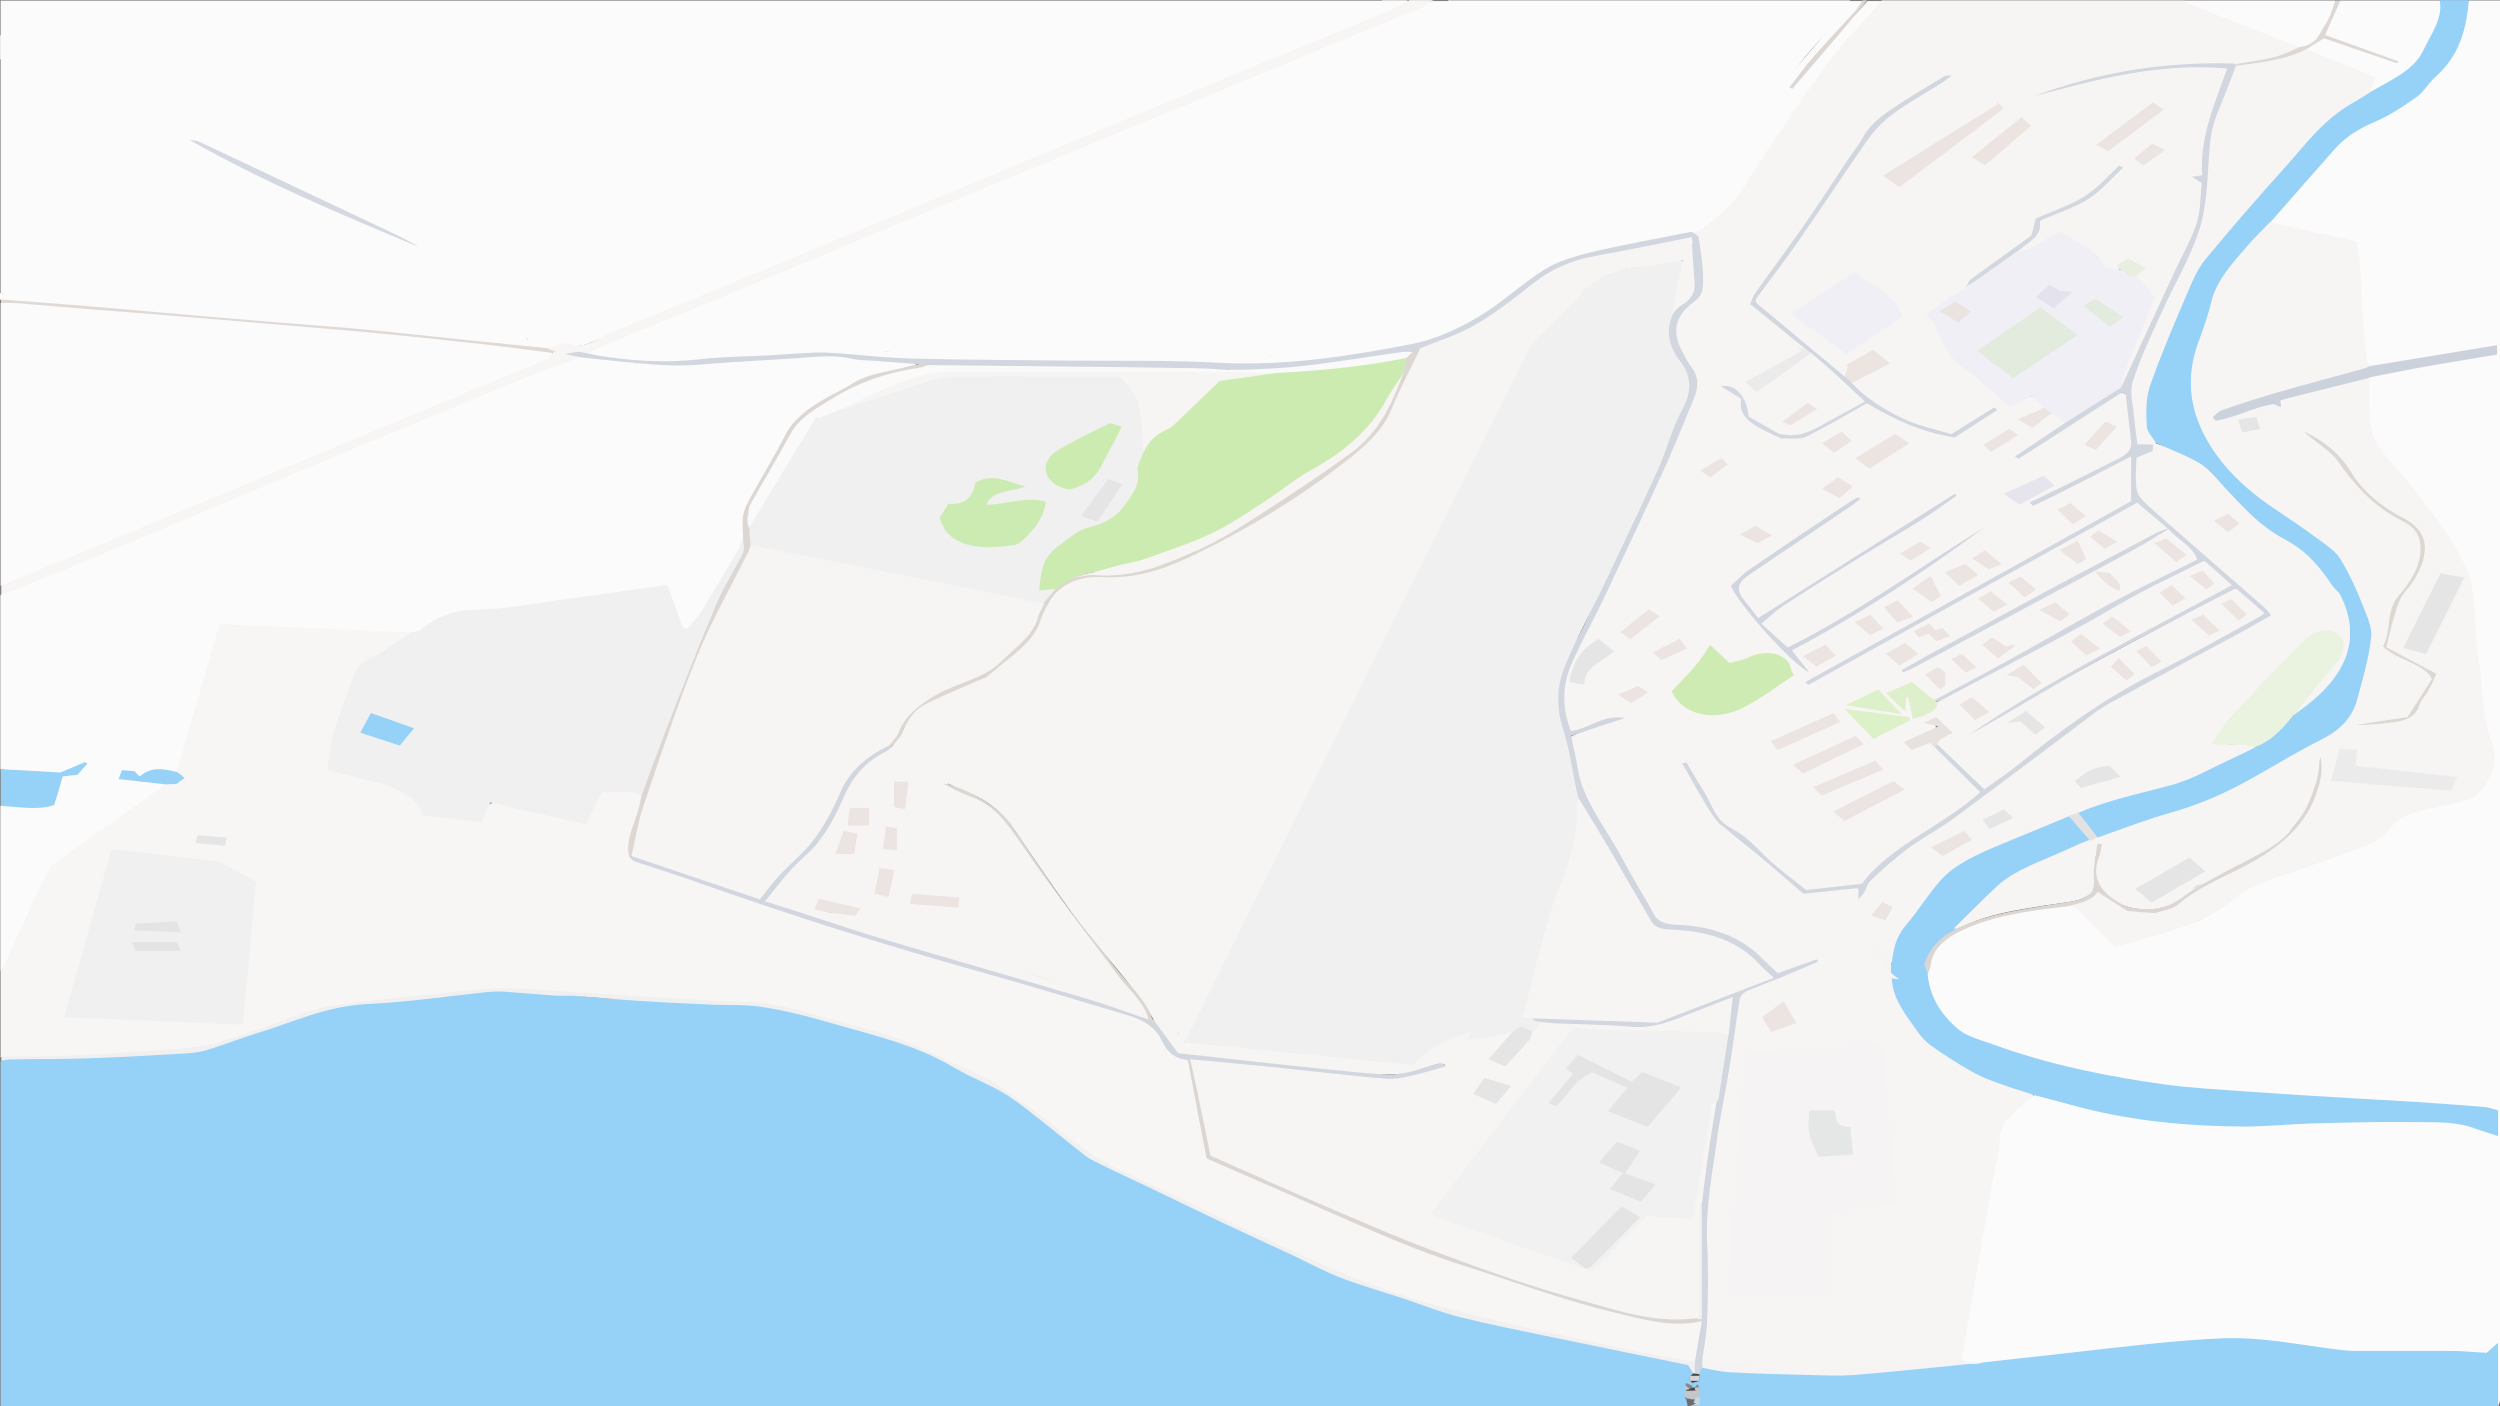 <?xml version="1.0" encoding="UTF-8"?>
<svg xmlns="http://www.w3.org/2000/svg" version="1.1" viewBox="0 0 1920 1080">
  <rect x="0" y="0" width="1920" height="1080" fill="#808080" stroke="none"/>
  <!-- Generator: Adobe Illustrator 28.7.8, SVG Export Plug-In . SVG Version: 1.2.0 Build 200)  -->
  <g>
    <g id="_Слой_1" data-name="Слой_1">
      <g id="_Слой_1-2" data-name="_Слой_1">
        <g>
          <path d="M1295.8,1079.8H.5v-264.4c2-2.9,6.2-2.6,9.7-2.6,23.1-.7,46.3-1.2,69.7-1.5,13.9-.2,27.9-1,41.5-2.7,7-.9,14.2-.7,21.1-.9,14.4-.5,25.9-5.6,38.1-9.6,21.9-7.2,43.3-14.9,64.9-22.2,9.2-3.1,19.2-3.8,28.9-4.8,32.3-3.8,64.9-6.5,97.3-9.9,11.9-1.4,23.6,0,35.1,1,14.9,1.5,30.1,1.7,44.8,3.4,15.9,1.9,32.1,1.5,48,2.7,28.4,2.1,56.7,1.9,84.8,3.9,21.1,1.5,39.3,8.9,58.7,14,14.9,3.9,29.4,8.9,44.5,12.8,9,2.4,17.4,5.6,24.9,9.8,16.2,8.6,32.6,17.1,49.8,24.6,16.9,7.4,28.6,18.5,40.3,29.1,24.6,21.9,55.7,37.8,88.6,53.1,45.3,20.9,90.1,42.3,135.3,63.3,13.9,6.5,29.9,10.1,44.8,15.2,10.4,3.6,21.4,7,31.8,10.6,24.6,8.7,51.5,13.3,77.6,19,20.4,4.3,40.8,8.6,61.2,13,13.9,3.1,28.1,5.5,42.3,7.5,8.2,1.2,15.9,2.7,16.7,9.9,0,.9-.2,1.7-.7,2.4-.7,1.2-1.5,2.2-.2,3.6.5.7,1,1.4,1.2,2.2,0,.9,0,1.5-.7,2.2-1.5.7-3.5-.3-4.5,1.2-.7,1.2-.7,2.4-.5,3.6,0,.5.2,1,.5,1.5.2.7.5,1.5.7,2.2.2.7.5,1.5.5,2.2-.5,1.4,1.2,3.1-.7,4.4l-.5-.2Z" fill="#96d1f8"/>
          <path d="M1445.1.3h231.1c21.4,6.2,40.5,15.2,60.9,22.8,7.2,2.6,13.9,5.5,20.9,8.2s7.5,2.4,8.2,5.6c-3.2,5.8-11.2,7-18.4,8.4-10.4,1.9-20.6,3.6-31.1,5.3-19.9-.9-39.6.9-59.5,1.5-16.4.5-32.6,4.6-48,9.1-12.7,3.6-25.4,6.7-38.1,9.9,14.9-3.8,29.4-7.9,44.3-11.5,15.4-3.8,30.8-7.9,47.5-7.9s31.8-2.1,47.3-1.2c3,2.9,2,5.3,1,7.5-3.7,9.2-5.2,18.8-10,27.9-7,14-5,28.7-7.7,43-.5,2.7,0,5.6-3.2,7.7.5,2.1,3.5,3.8,3,6-2.7,11,.5,22.1-4.7,33-18.4,38.5-37.6,76.8-53,116-1,2.6-2,5-5.5,6.5-7-.9-4.5-4.4-3.5-6.8,3.5-9.8,7.7-19.3,11.4-28.9,3.7-9.2,7.2-18.5,11.2-27.7,2-4.6,1.7-8.6-3.2-12.3-3.2-2.4-6-5.5-7-8.9-.5-2.7,3.2-4.4,4-7-1.2-2.7-5-3.9-8.2-5.1-5.2.7-7.7,2.7-7.5,6.2-7.2,1.9-11.9-.2-14.7-4.8-6.2-10.4-19.4-15.9-31.8-22.8-7.5,4.3-13.9,8.4-20.9,12.2-3.2,1.7-7,5-11.4,1,1-5.5,9.5-7,13.2-12.3,0,.2,0,1.4,0,.5,0-16.1,19.7-19.7,34.6-25.8,11.9-5,16.9-13.3,24.9-20.4,1.5-1.4,2.5-2.9,3.5-4.6-10.9,19.7-36.8,28.1-60.5,38.3.7,9.2-5.2,15.4-13.9,21-12.2,8.2-22.6,17.6-35.1,25.5-2,1.4-3.7,2.9-4,5-2.5,4.1-7.5,6.8-12.2,9.4-4.5,2.4-8.5,5-12.2,7.9-3.5,2.7-4.5,5.8-1.5,8.9,5,5,6.2,10.6,8.2,16.3,1.5,3.9,3.2,7.9,7,11.1,12.7,10.8,25.4,21.6,38.3,32.2,1.5,1.4,3,2.7,6,3.1,5.5-.5,8.2-5.1,15.2-5,5.2,1.7,10,4.1,10.2,9.1-4,3.4-11.4,4.3-13.4,9.1,3.5,1.8,9.7,0,18.7-5.3,6.2,1,9,4.6,12.2,8-7,7-15.7,12.8-24.9,18.5-2.7,1.7-5.7,3.1-8.2,4.8,25.9-15.2,47.8-33.5,74.4-47.1,5,1.2,6,3.1,6.2,5,1,10.6,3.7,21.2,4,31.8,0,6.8-3.7,11.5-11.4,15.7-20.2,11-41.3,20.9-61.9,31.1,23.1-11.3,46.3-22.9,70.7-35.3,5,11.8-.5,22.8,4.7,34.4-81.6,46.5-164.7,92.8-248.5,138.1,83.6-44.7,165.2-91,248-137.2,10.4,6.2,18.2,13.2,24.6,20.7-17.4,11-37.6,19.5-56,29.6-4.5,2.4-9,4.6-12.9,7.4-12.2,8.2-27.4,13.9-40.5,21.2-29.4,16.3-59.2,32.2-88.8,48.3,36.3-19.9,72.4-39.7,109.2-59,27.9-14.5,54.7-29.9,83.3-43.8,2-1,3.7-2.4,5.5-3.4,6.7.3,7,5,10,7.5,6,5.1,14.9,9.4,14.4,16.9-.7,1.5-2,2.6-3.5,3.3-20.4,8.9-39.1,19.3-59,28.7-12.7,6-22.9,14.4-34.8,20.9-22.9,12.5-46.3,24.6-69.7,37-11.9,6.3-23.4,13.2-36.6,18.5-5.2-.7-6.7-4.1-9.7-6.5-2.5-1.9-4.5-4.1-8.7-5.1-5.7.5-10.4,2.6-14.4,5.8,1.2,3.6,5,6,8,8.9,1.2-2.6-.7-5.6,3.7-7.5,7.5,3.8,3,10.1,7,14.9,7.7-1.5,13.2-4.3,15.2-9.8,26.6-14.7,54.2-28.9,81.3-43.1,17.7-9.1,33.8-19.2,50.5-29.1,19.7-11.5,41.5-20.7,62.2-31.3,3.5-1.7,7.2-3.3,10.9-6.2,9.7,5.5,16.4,12.3,22.6,18.8-.5,3.9-3.7,5.5-7,7.2-35.6,19.3-72.4,37.8-108,57.3-20.6,11.1-39.8,23.6-59.7,35.4-7.7,4.6-14.7,9.8-22.6,14,61.7-40.4,131.1-74.3,197.5-110.5.7-.3,1.7-.3,3.2-.2,3,.9,5,2.9,6.7,4.8,5,5.1,11.9,9.2,16.2,15.2-5,6-13.7,8.9-21.1,13-33.8,18.3-67.7,36.5-101.2,54.9-8.5,4.6-15.4,10.4-22.9,15.9-8,6.2-16.7,11.6-24.4,18.1-13.2,11.1-28.6,21.2-42.5,32.2-.7.7-2,.9-5.5,1.2-14.7-9.8-23.6-23.6-37.1-34.9-3.7-5.5,5.5-5.6,8-9.4-2.2-3.8-3.7-8.2-11.9-8.2s-1,.9-.7.9c3.2-.5,5,.7,5.2,2.9-2.7,7.4-17.2,6.7-21.4,13.9,7,2.4,10.4-2.4,16.9-1.9,2,.2,3.2,2.1,5,3.4,12.7,11,22.6,23.3,35.6,34.7-4.2,5.8-11.2,9.9-16.9,14.4-6,4.8-13.4,8.7-20.2,13.2-17.7,11.6-36.6,22.6-49,37.5-1.7,2.2-4,4.4-7.2,6.7-13.4,1.7-27.4,4.8-42.5,4.3-12.4-8.2-25.6-16.1-34.3-26.7-6-7.2-12.4-14.2-22.9-19-8.5-3.8-11.9-10.1-15.7-16.3-5.7-10.3-11.7-20.7-17.7-31,6.7,12.3,13.9,24.6,21.1,36.8,3,5,8.2,8.7,14.2,11.6,7,3.4,12.4,7.7,16.4,12.8,9.5,12.2,23.4,22.1,38.1,31,14.4,3.4,28.9-5.3,43.5-1,5-8.7,13.4-17.5,24.1-25,12.2-8.7,24.6-17.5,38.1-25.3,15.4-9.2,28.4-20.2,41.8-30.8,6.5-5.1,13.7-10.1,20.6-14.7,13.4-8.9,22.1-20.7,37.6-28.1,4.5-2.2,7-6,10.9-8.7,15.9-11.8,35.1-20.9,53.2-30.8,26.9-14.5,53.7-29.4,80.8-43.6,1.7-.9,3.2-1.9,3.7-4.3-6.2-6.7-14.4-13.2-22.1-19.7-25.1-21.6-49.3-43.6-74.6-65.2-3-2.6-5.2-5.5-5.5-8.7-.2-8.7-.2-17.5,0-25.8,4.7-3.8,12.2-4.8,13.7-9.9.7-.9,2-1.4,3.2-1.7,14.4,4.3,29.1,8.7,38.6,18,11.7,11.5,23.9,22.8,34.3,35.1,6.7,8,17.7,14.4,28.4,20.2,15.7,8.7,24.9,20.5,34.1,32.3,2.5,3.3,4.5,6.5,7.7,9.2,8.5,13.5,6.5,27.6,6.7,41.6,0,9.4-2.7,18-11.2,25.8-8,7.4-15.4,14.9-23.6,22.2-2.2,2.1-4,4.4-8.7,4.1-2.7-2.6-.5-5,.7-7.2,3.2-5.6,8-10.6,13.7-15.2,10-8,17.9-16.9,19.7-27.7.5-2.6.7-5.1-1-7.5-3.2-5.1-9-6.3-15.9-3.4-4.2,1.9-8,4.3-10.2,7.4-6,8.4-15.9,14.7-22.9,22.4-14.9,16.8-32.3,32.7-43.5,51.5,6.5,3.1,13.2,2.4,19.9,1.9,4.2-.3,9-1.2,10.2,3.3-6,6.3-16.4,8.7-24.4,13.3-20.2,11.1-42.3,19.7-67.9,24-15.4,2.6-28.1,9.8-42.8,13.5-3.5,0-6.5.9-8.2,3.1-15.9,8.6-34.1,14.7-51.5,21.6-14.4,5.6-27.1,12.7-39.1,20.4-10,6.3-13.4,15.7-20.4,23.4-3,3.4-5.5,7.2-8,10.8-6.7,9.6-15.4,18.7-15.2,29.8,0,1.9-.5,3.8-2.5,5.5-4.2,1-4.2-1.7-5.5-3.1-2-2.2-3-4.6-6-6.5,6.7,6.3,8.2,14.2,12.4,21.4,2.5,15.4,11.9,28.9,21.6,42.4,3,4.1,6.7,7.7,12.2,10.3.5.2,1,.5,1.5.9,18.7,14.7,41,25.7,67.4,32.7,3,.9,6.5,2.1,6.2,5-3.2,5.6-9.7,9.9-15.2,14.4-5,4.1-7.5,8.7-8.5,13.9-8.5,49.5-16.7,98.7-25.9,148.2-1.7,8.9-1,18-6.5,26.4-17.7,2.7-35.6,3.3-53.2,5.5-8.5,1-17.2,1.9-25.9,2.6-23.9,1.9-47.5.5-71.4-.5-13.7-.7-27.4,0-40.3-3.8-3.5-.9-7.5-1-10-3.3-4.5-6.8.2-13.5.7-20.2,0-3.4,1-6.8,1-10.3,0-26.9.2-53.9,0-80.8,0-17.6,4.5-34.9,6.7-52.2,2.2-17.6,5.5-35.1,8.5-52.7,3.5-20.5,6.5-41.1,9.7-61.6.5-3.3,2.7-5.8,7-7.2,16.2-5.3,30.6-13,45.8-18.1-6.5,1.2-11.4,5.8-19.4,6.7-7.7-1.5-10.9-6.3-14.7-10.3-9.2-9.2-19.9-16.8-35.3-21.2-8.7-2.6-17.7-4.3-26.9-4.6-11.7-.3-18.7-4.1-23.4-12-16.2-27.6-31.3-55.3-48-82.7-7.7-12.5-8.5-25.7-11.9-38.7-.5-1.9-1-3.8-1.5-5.6-1.2-5.1.5-9.2,8.2-11.5,9-2.7,16.4-7.5,23.9-8.9-10,1-17.9,9.2-31.3,9.9-5.7-5.8-6.5-12.2-7-18.5-1-16.6,2.2-32.5,12.2-48.1,16.4-25.2,23.9-52.5,37.6-78.4,16.7-31.8,30.3-64.2,41.8-97,2.7-7.7,8.5-14.7,9.5-22.8.5-4.3,0-8-2.2-11.8-2.7-4.8-5.7-9.4-8.2-14.2-6-11-8.5-21.9,0-32.9.5-.5.7-1.2,1.5-1.7,18.2-11,13.4-25.2,11.9-38.8-.5-4.3-1-8.6-1.2-12.8,0-2.6.5-5.1-2.7-7.2-.7-.9-1-1.7,0-2.2,22.9-11.1,34.3-27.6,45-44.5,16.9-26.9,35.1-53.4,52.7-79.9,11.9-17.8,29.9-33.4,44.8-50.1,1-1.2,2.7-1.7,4.2-2.4l.7-.3Z" fill="#f7f5f4"/>
          <path d="M1506.5,1045.1c2.7-16.3,5.5-32.3,8.2-48.6,2.2-12.7,4.5-25.2,6.7-37.8,2.7-15.9,5.5-32,8.2-47.9,2-11.8,6-23.4,6.2-35.3.2-10.3,6.2-17.8,15.4-25,4-3.1,7.5-6.3,11.2-9.4,4.2-2.1,7.7,0,11.2,1,39.1,11,79.1,18.7,121.4,20.2,38.8,1.4,77.4-1.5,116.2-2.6,24.6-.7,49-.3,73.4,1.4,7.2.5,13.4,3.4,20.2,5.1,3.2.9,5.7,2.6,10,2.1,1.7-4.3,1.2-8.7,0-12.8-3.2-3.1-7.7-3.4-11.9-3.8-37.6-3.4-75.4-5.3-112.9-7.7-34.1-2.2-68.2-3.3-102-5.5-22.6-1.5-44.8-5.6-66.4-10.1-39.1-8-77.6-16.9-112.4-32-3-1.2-5.7-2.6-7.7-4.6-13.7-13.2-22.9-27.4-23.1-43.8,1-4.8,2.7-9.6,4-14.4,2.2-9.2,12.2-14.7,21.9-19.9,17.7-9.4,38.6-13.3,60-16.6,7.5-1.2,14.9-3.1,22.9-2.7,5.5,0,9,2.4,12.2,5.1,7,6.3,12.9,13,19.4,19.5,2,2.1,3.7,4.4,6.5,5.5,3.2.7,5.7,0,8-.7,17.4-5.3,34.8-10.4,52-15.7,5.7-1.7,10.2-5,14.2-8.2,19.4-15.9,44-26.5,71.1-35.3,15.4-5,30.8-10.1,45.5-16.1,7.7-3.1,13.9-7,17.7-12.7,4.7-7.4,13.2-11.6,23.9-14,8.5-1.9,17.2-4.1,25.9-5.3,16.4-2.2,22.6-11,26.4-20.2,4-9.4,4.5-19.5.5-29.1-6-14.5-5.5-29.6-7-44.5-2.2-21.2-4.5-42.6-6.2-63.8-2-25.3-18.4-47.1-35.1-68.8-11.7-15.4-24.1-30.5-37.1-45.2-7-7.9-5.5-16.6-7.2-24.8-1.5-8,.2-16.3-1.7-24.3-.5-2.2.5-4.3,2.5-6,4.7-3.3,10.9-3.8,16.9-5,23.1-4.1,46.5-7.4,69.4-11.6,3.7-.7,8.2-.7,10.2-4.1-3.5-1.7-6.7-.3-9.5.3-24.6,4.4-49.5,8-74.1,12.3-4.2.7-8.5,1.9-12.7.5-5.7-5.1-5-11.1-5.5-17.1-1.5-23.8-3-47.7-5.5-71.5,0-1.7-.2-3.4-1.5-5.1-2.5-2.6-7-2.9-11.2-3.8-17.2-3.9-34.6-6.8-50.7-12.2-3-1.9-1.7-3.9,0-5.8,18.2-19.2,31.6-40.2,52-58.5,6.7-6,14.2-11.1,23.9-14.9,16.4-6.3,30.3-14.4,39.8-26.2,8.7-11,20.6-20.7,26.1-33,3.2-7,4-14.2,5.7-21.4,1-4.1.5-8.6,4.2-12.3h24.1v1073.7c0,1.9-1.2,3.8-1.7,5.8-2-1.5-2.7-3.4-2.7-5.3,0-12.7-.5-25.2,0-38-4.2,4.3-10.7,4.6-17.2,4.1-21.4-1.9-42.8-1.2-64.2-1-22.6.3-44.8-.7-66.2-5.5-30.3-6.7-61.4-5-92-2.9-46.5,3.3-92.3,11-138.6,16.1-5.2.5-10.4,1-15.7,1-5.5-.7-11.7.7-15.4-3.3l.2-.2Z" fill="#fcfbfb"/>
          <path d="M.5,27.4V.5h1062.5c.7,4.3-4.7,5.1-8.5,6.7-60.7,25.2-121.6,50-182.1,75.5-92,39-185.6,76.3-277.9,115-45.5,19.2-91.5,38-137.3,56.8-12.9,5.3-18.7,4.6-29.9-1.9-13.7-8-27.1-16.1-41.5-23.6-10-5.1-18.2-12.2-27.6-17.8-5-2.9-10-5.6-14.9-8.7-4.5-2.9-7.7-6-8-10.4,0-4.8-4-7-10.9-6.2-7,1-11.4-1.2-13.9-5.5-2.5-3.9-6.7-6.7-11.9-8.7-21.9-9.1-42.3-19.7-64.2-28.6-19.4-7.9-36.1-18.1-52.5-28.6-2.2-1.4-4.2-3.3-8-4.1-5.2.9-10.9,3.4-17.4,1.9-2.7-.5-5.2-1.4-6.5-3.4-1.5-4.6,5.5-5.6,8-8.4,0-1.2,0-2.1-1-2.6-21.6-13.5-41.8-28.1-63.7-41.4-9-5.5-20.9-7.4-31.6-10.4-17.9-5.1-35.3-11.1-54-15.1-3-.7-5.7-1.7-7.7-3.3l.5-.3Z" fill="#fcfbfb"/>
          <path d="M1113.2.3h307.5c2.7,5.3-1.5,9.4-5.7,13.3-17.2,15.6-31.6,32.2-43.3,50-1,1.5-2,3.1-1.2,5,1.2,2.7,6,3.1,7.7,5.8-.7,5.1-4.7,9.9-8,14.5-12.9,19.2-25.6,38.5-38.1,57.8-5.2,8-12.7,14.7-21.1,20.9-5,3.4-10.7,5.8-17.4,7.2-20.6,4.1-41,8.6-61.9,11.8-15.7,2.6-29.9,7.2-43.8,12.5-8,3.1-13.2,8.4-18.9,13-22.4,17.8-45.5,35.1-77.1,45.3-13.7,4.4-28.4,6-43,8.2-37.1,6-74.4,8.9-112.7,8.4-60.9-.9-121.6-1.5-182.6-1.9-36.6-.2-73.1-.7-109.5-5.5-17.2-2.4-34.6.5-52,1.4-30.8,1.4-61.7,5-92.8,4.6-8.5,0-17.2-.3-24.9-3.3,1.7-4.6,6.7-5.6,10.9-7.4,74.9-31,149.8-61.6,224.4-92.9,108-45.2,216.7-89.5,325.1-134.5,21.6-8.9,43-18,64.7-26.9,5-2.1,9.7-4.4,13.7-7.7v.2Z" fill="#fcfbfb"/>
          <path d="M.5,811.5v-65.4c9-26.4,23.1-51.7,34.1-77.5,1.2-2.7,3.2-5.1,6.2-7,27.6-18.7,53-38.8,81.1-57.2,1.2-.9,2.7-1.7,4.2-2.4,3.5-1.5,9-.7,11.2-3.8.7-2.6-2.7-4.3-2.7-6.7.2-5.5,2.5-10.6,4-15.7,8.5-29.4,16.9-58.7,25.6-88.1,1-3.6,1.5-7.4,6.5-10.4,12.7-.9,25.9,1.2,39.1,1.9,25.1,1.2,50,2.4,75.1,3.3,10.4.3,20.9,1,31.3,2.4,4,4.4-2,6.2-5.2,8-9.5,5.8-19.2,11.5-28.6,17.5-3.7,2.4-6.2,5.1-7.5,8.7-7.2,21.2-16.9,41.9-19.4,63.8-.2,2.4-1.2,4.6.7,7,2.7,2.4,7.2,3.1,11.2,4.1,7.5,1.9,14.9,4.4,22.6,6,15.9,3.3,28.6,8.9,34.1,20.5,1,2.2,3.5,4.3,7,4.8,11.9,1.9,24.1,3.3,35.8,4.1,5.5-3.4,4-8.4,8.5-11.6,5.2-2.6,10.9-1,16.4.3,15.2,3.9,30.3,7.4,45.8,10.8,3.2.7,6.5,1.9,10.7,1.2,6.7-6.2,6.7-14.7,12.9-21.7,9.2-1.9,18.7-1.2,28.4-.7,3.2.2,4.7,1.7,5.5,3.9.2,7.9-4,15.4-6,22.9-2,7.2-4.7,14.4-3.2,21.9-.5,3.1,3.2,3.9,6.2,5,79.9,26.2,157.5,55.1,239.8,77.4,42.5,11.5,84.3,24.6,126.9,36.8,17.4,5,32.3,12,37.3,25.5,2.5,6.5,10,9.9,17.4,13.3,5,16.3,6.7,32.9,10.7,49.3,2,8.4,2.5,16.9,6,25.3,21.4,9.9,43.5,19.2,65.2,28.6,25.1,11,50.3,21.9,75.4,33,21.4,9.4,44.3,16.4,66.9,24,23.9,7.7,47.5,15.9,71.1,23.6,22.6,7.4,46.8,11.1,70.4,16.6,6.7,1.5,13.9-.9,21.1-1,3,0,6.2-.9,8.5,1.4,0,10.6-1.5,21-5.5,31.1-9.2,2.1-17.4-1.7-25.9-2.9-36.8-5.5-71.9-15.4-108.5-21.9-49-8.9-92.8-25.7-137.8-40.9-20.6-7-38.8-17.5-58-26.5-44.3-20.9-88.8-41.8-133.3-62.8-6.2-2.9-10-7.2-14.4-10.8-14.9-12-30.8-23.3-44.8-35.8-8.2-7.2-19.7-11.8-30.3-16.8-13.2-6.3-26.4-12.7-39.1-19.7-14.9-8.2-33.1-11.5-49.8-16.6-19.2-6-38.6-11.5-58.2-16.8-3.2-.9-6.2-1.5-9.7-1.9-32.6-2.6-65.2-3.9-98-5.6-25.9-1.4-52-2.6-77.6-5-27.1-2.6-53.5-.7-79.9,2.1-26.6,2.6-53,5.6-79.4,8.6-4.2.5-8.5,1.2-12.4,2.6-25.9,8.6-51.5,17.8-77.4,26.5-9,3.1-17.9,4.3-27.6,4.8-19.7,1-39.1,4.4-58.7,4.6-25.1.3-50,.7-75.1,1.4-2.5,0-5,0-7-1.4h0Z" fill="#f8f6f5"/>
          <path d="M127.1,602.4c-3.2,2.4-6.2,4.8-9.5,7-25.1,17.8-50.3,35.3-75.1,53.2-4,2.9-6.2,7.2-8.2,11.1-10.9,23.1-21.4,46.2-31.8,69.5-.5,1-1.5,1.9-2.2,2.7v-127c4-2.2,8.5-.5,12.7-.5,8.2-.2,16.7,1,26.1-1.4,3-10.6,1.2-23.8,17.7-25.5-15.2,8-35.8,1.9-56.5-.7v-133.5c2.5-3.3,7.2-4.6,11.4-6.3,30.6-12.5,61.2-25.3,91.5-38,62.9-26.2,125.4-52.9,188.6-78.7,47-19.2,93-39.2,140.6-58,4.5-1.7,8.7-3.4,13.9-2.7,20.9,2.9,41.8,6.8,63.2,5.8,25.9-1.2,51.7-2.9,77.6-4.6,15.9-1,32.1-1.5,48-2.7,2.2,0,4.2,0,6.5.5,17.2,3.6,34.6,3.9,52.2,4.4,3,0,6.2,0,8.7,1.5,1.2,1.2,1.2,2.4-.5,3.4-1.5.9-3,1.5-5,1.7-27.1,2.6-46,14.9-65.9,26-12.4,6.8-21.4,15.6-26.9,26.4-8.5,16.9-16.4,34.1-28.6,50-4.7,6-5,13-3.7,19.9.5,2.6,1,5.1,0,7.7-1.7,12.8-11.9,23.4-18.2,35.3-4.7,9.2-10.4,18.1-16.4,27-2.2,3.6-5.5,6.7-10.9,7.9-3.5,0-4.5-1.5-5.5-3.1-4.2-9.1-6.2-18.7-10.7-27-5.2-1.5-9.2-.3-13.2,0-41.3,5.3-82.1,11.8-123.4,16.4-1,0-1.7.3-2.7.3-19.9-1.7-34.3,5-47.3,14.4-2.2.9-4.5,1.7-7.2.9-48.5-2.2-97.3-4.3-147.8-6.5-10.9,37.5-21.9,75.8-33.1,114.1-.7.3-1.7.7-2.5.5-9.2-1.7-18.2-2.1-24.4,2.7-6,.5-8.2-3.8-13.2-2.4,3,3.6,11.4,6.2,19.9,6.2s8-.3,10.9,2.2l.7-.2Z" fill="#fcfbfb"/>
          <path d="M.5,449.6v-216.8c9.7-4.1,19.4-.5,28.9,0,30.1,2.1,60.2,4.8,90.3,7.2,27.9,2.4,56,4.6,83.8,7,22.4,2.1,44.8,3.8,67.2,5.5,23.9,1.9,47.8,4.8,71.6,7.2,22.4,2.4,44.5,5,66.9,7,4.7.5,9.2,1,13.2,2.7,5,3.8,1.5,6.2-3.2,8.2-12.7,5.5-25.4,10.6-38.3,15.9-60.2,24.6-120.2,49.8-180.1,74.8-63.4,26.5-126.9,52.9-190.6,79.1-3,1.2-6,3.4-10.2,2.2h.5Z" fill="#fcfbfb"/>
          <path d="M.5,225V45.3c2.5-.7,4.5.5,5.5,1.7,4.2,5,10.7,6,18.4,5.6,7.7-.3,14.9.7,21.4,3.6,1,.5,2.2.9,3.2,1.2,33.3,5.6,53.5,23.8,76.9,38.8.7.5,1.5.9,1.7,1.5,4.5,11.5,19.4,16.6,30.6,23.8,11.2,7.4,23.9,13.5,37.1,19.2,34.3,14.5,66.9,30.8,97,49.5,19.2,11.8,38.8,23.3,58.7,34.4,16.7,9.4,32.6,19.7,48.8,29.8,2.5,1.5,5,3.3,5.2,5.8-2.2,2.6-5.7,1.7-9,1.4-21.1-2.2-42.3-4.3-63.4-6.5-23.9-2.6-47.5-5.1-71.6-6.5-20.4-1.2-41-3.8-61.4-5-20.9-1.2-41.3-3.9-61.9-5.1-21.4-1.2-43-2.6-64.2-5.6-5.5-.9-10.4-.5-14.2,0-14.7-2.6-28.4-4.3-42.3-4.4-6.2,0-11.7-.9-16.2-3.6l-.2.2Z" fill="#fcfbfb"/>
          <path d="M1521.7,1046.5c24.6-2.7,49-5.5,73.6-8.2,36.3-4.1,72.4-8.6,109.5-10.4,31.8-1.5,60.7,5,90.8,8.6,4,.5,8,1,11.9,1h74.4c9.2,0,18.4,1,27.9,1.5,2.7-2.4,5-4.6,8.7-7.7v48.6h-613.2c-2.2-1.5-2.5-3.6-2.5-5.6v-6.3c0-.7,0-1.4-1.2-1.5h-1c-.7,0-1.2-.3-1.7-.7,0-.5,0-.9.5-1.2v-2.4c.7-1.2,2.7-1.5,3.7-2.4,1.2-1,.7-2.4.5-3.6v-1.7c.7-1.9,1.2-3.6,3.7-4.8,2.5-.9,4.7-.7,7.2,0,22.6,5.5,46.5,3.4,69.7,5,39.8,2.6,78.1-4.8,116.9-7.7,6.7-.5,13.4,1.7,20.2-.2l.5-.2Z" fill="#96d1f8"/>
          <path d="M1896.1.3c-2,20.9-6.2,41.2-25.6,58.7-5.5,4.8-8.5,11.1-14.4,15.4-10,7-20.4,14.2-32.6,19.3-12.4,5.3-22.4,11.8-29.9,20.2-16.9,19-33.6,38.2-50.3,57.2,0,4.4-4.2,7.5-7.5,10.8-22.4,21.4-35.8,45.2-41.8,71.2-2,8.9-6,17.5-7.5,26.4-5.7,30.1,5.7,57.3,29.1,82.8,12.9,14.2,30.3,25.3,47,37,10.7,7.5,20.9,15.2,31.1,22.9,5.7,4.3,9,9.2,11.4,14.5,7.2,15.7,14.9,31.3,17.7,47.7,1.7,9.9-2,19.5-3.2,29.3-1.2,11.8-6.5,22.9-11.2,34.2-3,7.2-9,12.7-16.9,17.3-28.6,16.1-57.2,32.2-85.8,48.1-7.2,4.1-16.7,5.8-24.9,8.6-21.9,7.5-45.5,12.7-66.4,21.7-.7.3-1.7.3-2.7.3-8.5-3.9-11.9-10.3-16.4-16.3-.7-1.2-.5-2.4,1-3.4,22.1-9.6,47-14.7,71.1-21.2,15.4-4.1,28.9-12,42.8-18.5,7.5-3.4,14.7-7,21.9-10.6,11.4-7.7,19.4-17.3,30.1-25.3,38.6-26.2,53.5-56.6,34.6-92.8-2-2.2-4.5-4.3-6-6.7-9-13.2-18.7-25.7-36.1-34.9-20.2-10.8-32.8-25.8-46.5-40.2-5.7-6-10.4-13-17.9-17.6-10.2-6.3-22.6-10.8-34.3-16.1-7.2-1.7-7.7-6.3-9.5-10.3-3.7-9.1-1.5-18.1.5-27.4,5.2-24,16.7-46.9,26.1-70,10.7-26.4,29.9-49.6,50.5-72.4,20.2-22.2,39.1-45.2,60.7-66.9,9.5-9.4,22.4-15.9,34.1-23.3,5-3.3,10.2-6.2,15.4-9.1,25.6-13.9,32.8-33.5,37.8-54.1.5-2.2,0-4.8,2.2-6.7h22.4-.2Z" fill="#96d1f8"/>
          <path d="M.5,225c3.7.7,7.7,1.4,11.4,2.1v-.9c15.2,1.4,30.3,2.7,43.8,3.9,12.4.9,23.4,1.7,34.3,2.6v.3c15.4,1.2,30.6,2.4,46,3.6h0c15.4,1.2,30.8,2.6,46.5,3.9h0c15.9,1.2,31.6,2.6,47.5,3.9v-.9c57.7,5.6,115.2,11.3,175.6,17.1-10.2-6.3-18.7-11.8-27.1-17.1-9-5.6-17.7-11.6-27.1-17.1-14.2-8.4-28.9-16.4-43.3-24.6-13.7-7.9-27.1-16.1-41.3-23.6-16.4-8.9-33.6-17.5-50.5-25.8-21.6-10.8-43.8-21.4-65.4-32.3-3.7-1.9-6.2-4.6-10.2-7.7-7-.9-10-4.6-13.2-9.9-3.2-5.6-10.7-10.3-17.2-14.7-10.2-7-21.1-13.7-32.1-20.2-4-2.2-9.2-3.3-13.9-4.6-8-2.4-15.7-4.8-23.9-7-3.5-.9-7.2-2.1-10.7-1.7-12.9,1.2-22.9-1.2-29.6-9.1v-18c23.1,6.3,46,13.2,69.4,18.7,27.6,6.3,43.5,22.4,64.7,34.2,5.2,2.9,9.2,7.2,14.2,11.1,4.5,2.2,9.7,5,14.7,7.7-5.2,3.8-8.7,6.5-12.2,9.1-2.7,1.4-.5,1.9,1,2.6,48.3,25.8,100,48.1,151.5,70.7,3.7,1.7,7.5,3.6,12.7,5.6-43.3-19.2-85.3-37.8-126.9-57.3-10.4-5-20.9-9.9-30.1-16.1-1.2-.9-3.2-1.4-2.5-3.1h9.2c2.2-1.2,4.5-2.4,7.2-3.8,7.2,4.3,14.2,8.7,21.6,12.7,13.9,7.7,27.9,15.6,42.5,22.6,20.4,9.6,41.5,18.3,62.2,27.9,5.2,2.4,8.7,6.7,12.9,10.3,1.7,1.4,3.5,2.9,5.2,4.4,4-.7,7.2-1.2,11.4-1.9,2.2,1.2,5.2,2.6,8.2,4.1v9.4c34.6,20.9,67.9,43.3,105.7,61.6,38.1-15.6,74.6-30.5,111-45.5,61.2-25.3,122.6-50.7,183.8-76,40.5-16.8,81.3-33.4,121.9-50.3,65.4-27.2,130.9-54.4,196-81.6,2.5-1,4.5-2.7,6.7-4.1h18.7c2.5,4.4-3.7,5-6.7,6.2-24.1,10.4-49.3,20-73.6,30.3-70.7,29.9-142,58.7-212.9,88.3-64.9,27.2-130.6,53.7-195.5,80.8-46,19.2-92.5,37.6-138.1,57.2-7,3.1-13.7,3.6-20.4,1.7-4,.2-5.5,2.6-8.5,3.4-2.7.9-5.5.3-8.2.3-60.5-6.3-120.9-13.7-181.6-18.1-44.5-3.4-89.1-7.4-133.6-11.1-31.6-2.7-63.2-5.1-94.8-7.9-2.5-.2-5,0-7-1.4v-5.1l.2.3Z" fill="#fcfbfb"/>
          <path d="M1113.2.3c-2.2,2.2-3.7,5.5-7,6.7-72.1,30.1-144.5,60.2-216.9,90.2-36.6,15.1-73.4,29.9-110.2,45.2-57.7,24-115.4,47.9-173.1,72-42,17.5-84.3,34.9-126.4,52.4-1,.3-2,1-4.7,2.4,8.2.9,14.7,2.2,20.9,2.1,25.4-.9,50.5-2.6,75.6-3.4,33.3-1.2,66.9-5.6,100.5.7,10.7,2.1,22.6,1.5,34.1,1.7,53.2.5,106.5.9,159.7,1.4,26.4.3,52.7.3,78.9,1.4,38.3,1.5,74.9-4.3,111.9-9.4,23.6-3.3,44.8-9.8,63.7-19.3,8.5-4.4,15.7-9.9,23.1-15.4,13.4-9.8,24.9-20.9,40.1-28.9,15.2-8.2,34.1-12.3,53.2-15.6,19.9-3.3,39.3-7.4,59-11.5,14.2-2.9,22.6-11.1,28.6-19.2,18.7-26,35.6-52.5,53-78.9-11.4-2.9-12.7-5.1-6.7-12.3,13.2-15.6,26.4-31.1,39.6-46.7,4-5,7.5-10.1,10.9-15.1h9.2c2.5,2.7-.7,4.3-2.2,6.2-10,12.8-23.1,24.1-33.3,36.8-5.5,6.7-10.2,13.5-13.7,17.6,13.4-19.7,34.8-39.4,53.2-60.6h11.2c-11.4,12.7-23.6,25-34.1,38-12.2,15.4-23.4,31.5-34.3,47.4-12.2,18-24.6,35.8-35.6,54.1-7.7,13.3-19.7,24.5-33.3,34.9-2.5,1.9-6.7,2.7-10,3.9-1.5,2.9-5.5,3.3-9,3.9-21.4,4.4-42.8,8.7-64.4,12.7-21.1,3.9-37.1,12.3-51.5,23.8-22.4,18-45.8,35.6-78.6,45.2-19.4,5.6-39.8,7.9-60.2,10.8-25.9,3.6-51.7,7.9-78.1,6.8-41.3-1.9-82.6.2-123.9-1.4-37.3-1.4-74.6.2-111.7-1.4-26.1-1.2-52.7-1.2-78.4-6-10.4-2.1-20.9.3-31.3.9-25.1,1.2-50,2.4-74.9,4.4-26.1,2.2-52,1.4-77.4-2.9-2.5-.7-5.2-1.5-7.2-3.3.2-4.1,5.5-5.6,9.7-7.5,57.7-24.6,116.7-47.9,174.6-72.2,58.5-24.6,117.7-48.4,176.1-73.1,64.9-27.2,130.4-53.7,195.5-80.8,30.8-12.8,61.4-25.7,92.5-38.2h12.9l.2-.5Z" fill="#fcfbfb"/>
          <path d="M1100.3.3c-2.5,1.7-4.7,3.9-7.7,5.1-49,20.4-98,40.6-147,60.9-54.5,22.4-109,44.8-163.2,67.3-65.4,27-130.9,54.4-196.3,81.5-41.5,17.3-83.3,34.4-124.9,51.5-3,1.2-5.7,2.9-9,4.6,2.2,1,3.7,1.7,5.2,2.6-6,3.8-10.4-2.2-15.9-1.2,1.7.5,3.7.7,3,2.4-12.4,4.6-25.4,8.7-37.3,13.7-57.7,23.6-115.2,47.6-172.6,71.4-43.3,18.1-86.6,36.5-129.9,54.6-34.3,14.4-69.2,28.4-103.7,42.6v-7.7c33.6-13.9,67.4-27.7,101-41.8,37.1-15.4,74.1-30.8,111.2-46.2,53.7-22.2,107.5-44.7,161.2-66.9,15.4-6.3,30.8-12.7,46-19.2,2-.9,2.7-2.9,4-4.4.5-2.1-4.7-1.5-3.7-3.9,3.7-1.2,7.7-2.4,13.7-4.3,14.2,7.2,24.6-3.6,36.1-8.2,71.1-28.7,141.8-58.2,212.7-87.6,67.4-27.9,134.3-56.1,201.8-84,61.4-25.5,123.4-50.7,184.8-76.2,4.5-1.9,8.5-4.6,12.7-6.8h18.7l-.7.3Z" fill="#f8f6f5"/>
          <path d="M.5,811.5c22.4-.3,44.5-.3,66.9-1.4,21.4-1,42.8-2.9,63.9-4.4,3.5-.2,7,0,10.2-.7,8.7-1.2,17.9-1.9,25.9-4.3,18.7-5.8,37.3-11.8,55-19,21.4-8.7,44.8-11.6,68.9-14,28.6-2.7,57.2-6.3,86.1-8.6,12.9-1,26.6.5,39.8,1.2,16.9,1,33.8,2.4,50.5,3.4,27.4,1.7,54.7,3.4,82.1,5,13.7.9,28.1,0,41,2.2,17.9,3.1,34.8,8.4,52.2,13.2,16.2,4.4,32.6,8.4,47.8,14,17.2,6.5,33.1,14.7,49.5,22.2,9,4.1,18.4,8,26.1,13.2,14.9,9.9,29.1,20.2,42.8,31,15.4,12,30.1,24.6,50,33.7,55.2,25.5,109.2,52.4,165.4,76.8,28.1,12.3,58.7,22.6,89.8,30.6,48.3,12.5,98,22.6,147.3,33.2,13.2,2.9,26.9,4.6,40.3,7,4,2.9,4.5,5.8.7,8.9-1,.5-1.7.3-2.5-.3-1.5-2.4-3-4.6-3.7-6-35.3-7.2-69.4-14.2-103.5-21.2-23.9-5-48.3-9.8-71.6-15.6-14.7-3.6-28.1-9.2-42.3-13.9-16.7-5.5-33.6-10.3-49.5-16.4-11.7-4.4-22.1-10.3-33.3-15.6-19.9-9.2-40.1-18.5-60-27.9-18.9-8.9-37.3-18-56-26.9-13.4-6.5-27.1-12.5-40.1-19.3-6.7-3.6-11.9-8.2-17.7-12.7-15.9-12.3-30.6-25.5-47.8-37-12.7-8.4-29.1-14.2-42.3-22.2-29.1-17.6-65.2-25.5-99.8-35.6-15.4-4.4-31.6-8.4-47.8-10.8-12.2-1.9-25.4-1.2-38.1-1.7-18.4-.9-37.1-1.7-55.5-2.9-16.4-1-32.6-2.6-49-3.8-5.5-.3-10.9,0-16.7-.3-10.9-.9-22.1-1.7-33.1-2.6-4.7-.3-9.7-.9-14.4-.5-31.8,3.3-63.4,8-95.3,9.6-32.3,1.5-57.5,14-85.3,22.4-13.4,4.1-26.4,9.4-39.8,13.3-6.5,1.9-13.9,2.2-20.9,2.6-22.9,1.4-46,2.6-69.2,3.4-20.2.7-40.3.5-60.2.9-2,0-4,.7-6.2,1v-3.8l-1,.3Z" fill="#f1f0f0"/>
          <path d="M1873.7.3c2.7,14.2-7,26.2-12.9,39-7.2,14.9-25.1,22.4-41,31.7-3.5-3.6,2.5-6.8.5-11.3-6.2-3.9-14.7-6.3-22.9-9.4-6.5-2.6-12.9-5.1-19.4-7.5s-7-2.2-7.2-5.3c3.5-3.1,8.2-5.6,10.9-9.8,20.2,5.8,38.3,12.7,57.7,19.9-18.9-7.7-38.1-13.3-57.2-20.7,7.7-8.4,5.5-19,15.2-26.5h76.4Z" fill="#fcfbfb"/>
          <path d="M1765.8,36.3c-26.1-10.3-52-20.5-78.1-30.8-4-1.5-7.7-3.4-11.4-5.1h117.4c0,8-4,15.2-8.5,22.4-1.7,3.1-4,6.3-6.7,9.1-3,2.9-6.2,6-12.7,4.4h0Z" fill="#fcfbfb"/>
          <path d="M.5,590.7c15.2.9,30.6,1.7,45.8,2.6,6.2-2.7,12.4-5.3,18.7-7.9.7.3,1.5.7,2.2,1-2.7,3.1-5.5,6-7.7,8.7-4,.3-6.7.7-11.4,1.2-1.7,6.3-3.7,13-6.5,21.9-11.7,4.3-26.6,1.5-41,.7v-28.2h0Z" fill="#96d1f8"/>
          <path d="M419.9,267.3c2,.9,4.2,1.7,7,2.7-1.5.5-2.5.7-3.2,1-16.7-2.1-33.1-4.4-50-6.3-25.9-2.9-51.7-5.6-77.6-8.2-22.9-2.2-45.8-4.1-68.7-6-29.6-2.6-59.2-5-89.1-7.5-22.4-1.9-44.8-3.6-66.9-5.3-19.2-1.5-38.6-3.3-57.7-4.8-4.2-.3-8.7-.2-12.9-.3v-2.6c18.2,1.4,36.3,2.6,54.2,4.1,23.9,1.9,47.8,4.1,71.6,6.2,29.4,2.6,58.7,5,88.1,7.4,22.4,1.9,44.8,3.4,67.2,5.5,23.1,2.2,46.3,4.8,69.7,7.2,22.9,2.4,45.8,4.6,68.7,7h-.2Z" fill="#e0dad6"/>
          <path d="M1765.8,36.3c14.4-2.1,15.7-11.3,20.4-18.1,3.7-5.5,5-11.8,7.5-17.8h3.7c-3.7,8.7-7.7,17.3-11.7,26.5,18.2,6.5,37.1,13.3,56.2,20.2-.2.5-.7,1-1,1.5-19.2-6.5-38.1-13-56-19.2-5,3.1-9.2,5.6-13.2,8.2-1,1.9-3,3.3-5.5,4.3-14.7,6.2-30.8,9.4-48.3,9.1-.7-.5-1-1.2-.2-1.9,9.7-1.7,19.7-2.9,29.1-5.3,7-1.7,12.9-5,19.4-7.5h-.5Z" fill="#ded8d4"/>
          <path d="M1433.9.3c-6,7.4-11.9,14.7-18.2,22.1-11.4,13.5-23.1,27-34.8,40.7-1.5,1.7-2.7,3.4-4.2,5.1-.7-.3-1.7-.7-2.5-1,6.2-7.9,11.9-16.1,18.7-23.8,10.4-11.8,21.4-23.4,32.1-35.1,2.2-2.6,3.5-5.3,5.5-8h3.7-.2Z" fill="#ddd7d3"/>
          <path d="M1305.3,1073.3v6.3h-7.5c.7-1.5-1-3.6,1.2-5,.5-.3,1.2-.9,2-1.2s1.5-.5,2.2-.9c.7,0,1.5,0,2.2.5l-.2.2Z" fill="#c8dae6"/>
          <path d="M1301.6,1074.7c-.2.9-.7,1.7-1,2.6.7.2,1.2.3,2,.5-1.5.7-3.2,1.4-4.7,2.1h-1.7l-1.2-5.1c.7-.5,1.7-.9,2.7-1,1.7,0,3.2,0,4.2,1h-.2Z" fill="#6c6c6c"/>
          <path d="M1301.6,1074.7c-1.2,0-2.2,0-3.5-.2-1.5-.5-3.2-.3-4.2-1.5v-1.9h0c0-2.4.5-4.6.5-7,2.2,0,3.5,1,4,2.2-.2.3-.5.7,0,1,1.2-.3,2.5-1,3.2-1.9h0c1-.7,2.2-.7,3.5-.2v8h-1.5c-.7.5-1.5.9-2.2,1.4h.2Z" fill="#c3c7cb"/>
          <path d="M1297.6,1066.8c-1-1-2.2-1.9-3.2-2.9,0-.5.5-1,.7-1.7,1.7.7,3.2,1.4,4.5,2.1v1.2c.5,1.2,0,1.7-2,1.2v.2Z" fill="#878788"/>
          <path d="M1299.8,1055h1.7c1.5-.5,2.7-.3,3.7.7v1c-.2.2-.5.3-.7.7-2,.7-3.7.7-5.7,0-.2-.2-.5-.3-.7-.5.7-.5,1.2-1.2,2-1.7l-.2-.2Z" fill="#434343"/>
          <path d="M1305.3,1060.5c-1.7.5-3.7,1-5.5,1.5-.5-.5-1.2-1-1.7-1.5.2-.2.5-.3.7-.5,2-.7,3.7-.7,5.7,0,.2.2.5.3.7.7v-.2Z" fill="#434343"/>
          <path d="M1297.8,1060.5v-3.8h0c1.5,1.4,1.5,2.6,0,3.9h0v-.2Z" fill="#444"/>
          <path d="M1293.8,1073c1.5.5,2.7,1,4.2,1.5-1.2,0-2.2,0-3.5.2-.2-.5-.5-1.2-.7-1.7h0Z" fill="#898b8c"/>
          <path d="M1444.9,802.6c2.2,21,4.2,40.9,6.2,62.1,1.5.7,4.5,1.9,7,2.9-11.9,19.3,1,38.3-2.7,57.3-16.2,1.7-31.8,3.6-48.5,5.3v63.5h-79.4c0-3.9-.2-8.9,0-13.5,1-10.8,2.7-21.6,3.5-32.3,1-12.8,1.2-25.5,2-38.3,1.7-27,3.7-53.9,5.7-80.9.5-6.7,1.7-13.5,2.7-20.7,34.1-1.7,67.9-3.6,103.2-5.5l.2.2Z" fill="#f5f3f3"/>
          <path d="M1480.4,747.3c1,16.4,9.2,31.3,24.1,43.6,6.2,5.1,17.2,8,26.4,11.3,41.8,15.2,86.6,24.5,132.6,30.8,20.4,2.7,41.3,3.8,62.2,5.3,26.1,1.9,52,3.4,78.1,5,15.7,1,31.3,1.7,47,2.7,18.9,1.2,38.1,2.6,57,4.1,3.5.3,7,1.7,10.7,2.7v19.7c-6.2-2.1-11.7-3.6-17.2-5.6-13.9-5.5-29.4-5-44-5.1-27.1-.5-54.5.3-81.6,1-17.4.5-35.1,2.4-52.5,2.4-42.3-.3-84.1-4.1-124.1-14.4-11.9-3.1-23.9-6.3-36.1-9.6-11.2-3.6-22.4-7-33.1-11.1-6.5-2.4-12.7-5.3-18.2-8.6-9.7-5.8-19.4-11.8-28.4-18.3-4.2-2.9-7.5-6.7-10.2-10.4-9.5-13.2-19.9-26.4-20.2-41.6-.2-3.9-4.5-7.7,0-11.6,1.2-10.1,3-20,10.9-29.1,9.5-11.1,16.7-23.3,26.4-34.2,10.9-12.5,28.4-20.2,46-27.6,17.7-7.4,35.3-14.5,53-21.9,1.7-.5,3.2,0,4,.7,5,5.8,11.9,11.1,13.4,18.3-8,6.5-19.2,10.3-29.4,14-28.6,10.8-48.3,27.6-65.9,45.5-3,2.9-5.7,6.2-8.7,9.1-10.7,6.5-19.2,13.9-21.6,23.8-.7,3.1-2.5,6.2,0,9.2l-.7-.2Z" fill="#96d1f8"/>
          <path d="M1586.6,325l-11.2-7.7c-4.2.3-6-1-5.5-3.8-3-2.9-6-5.8-9.5-9.2-5.7,2.9-10.7,5.3-16.7,8.2-12.2-10.3-23.1-20.7-35.8-29.9-11.4-8.4-16.4-18.1-20.2-28.9-1.2-3.9-5-7.5-8.5-12.5,10.2-7,20.6-14.2,31.1-21.2,1-2.9,4.7-4.3,7.5-6.3,7.5-5.5,15.9-10.4,22.4-16.6,2-1.9,4.2-4.8,9.5-4.1,3.2-.9,7.2-1,10-2.6,7.2-3.9,13.9-8.2,21.9-13,12.4,8.6,29.4,13.9,35.3,27.9,3,.5,7.2,1,11.2,1.7,6.2-.5,8,4.3,12.9,5.1,4.2,5,8.5,9.8,13.9,16.1-6,15.1-12.7,31.8-19.4,48.6-2.2,5.3-4.5,10.6-6.2,15.9-.5,1.7.2,3.6.5,5.3,1,1.4,0,2.6-1.2,3.4-12.9,7.2-24.4,15.7-37.1,23.1-1.2.7-2.7,1-4.2.5h-.7Z" fill="#f0eff5"/>
          <path d="M1717.3,50.5c18.9-2.4,38.1-4.4,54-12.8,13.4,5.5,26.9,11,40.3,16.4,4.2,1.7,8.5,3.4,12.9,5.3-1.7,4.1-3.2,7.9-4.7,11.8-3.7,2.2-7.2,4.6-10.9,6.7-24.1,13.2-37.3,32-53,49.5-21.1,23.4-41.8,47.2-61.7,71.2-6.5,7.9-10.2,16.8-13.9,25.5-10.2,23.8-20.4,47.6-28.9,71.7-3.5,10.1-3.2,20.9-2.7,31.3,0,4.4,4.7,8.9,7.2,13.5-.7.5-1.2.9-2,1.4-4.2.9-8.2,2.1-12.4,1.4-3.2-1.7-2.2-3.9-2.2-6,0-12-3-23.8-5-35.6-1.2-7.5,3.7-14.2,6.5-21,13.7-34.7,30.6-69,47-103,5-10.4,3.2-21,5.2-31.7,1.5-7.7,2-15.9,1.5-23.6-1.2-18.3,7.5-35.3,12.7-52.7,1.5-4.6,3.2-9.1,4.7-13.7.7-2.4,1.7-4.6,5.5-5.5h0Z" fill="#f7f5f4"/>
          <path d="M1717.3,50.5c-5,12.7-9.7,25.5-14.9,38-4.5,10.8-5.2,21.7-6,32.9-1.2,18.8-1.7,37.8-7.7,56.1-6.7,20.9-18.9,40.9-28.1,61.4-8.2,17.8-16.7,35.8-22.6,53.9-2.7,8.6.2,18,1,27,.5,7.2,1.7,14.4,2.5,21.4,4,0,8,.2,12.2.3,0,1.7-.5,3.3-.5,5-4.2,1.7-8,3.1-12.4,5,0,8.6-1.5,17.5.5,25.8,1.5,5.5,7.7,10.4,12.9,15.1,28.1,24.8,56.7,49.5,85.1,74.3,1.7,1.5,2.7,3.3,5,5.8-8,4.4-15.7,9.1-23.6,13.3-33.6,18.1-67.2,36.1-100.8,54.4-6.7,3.8-12.7,8.2-18.4,12.7-33.6,25.2-67.2,50.7-101,75.6-11.2,8.2-24.4,15.2-35.6,23.4-10.2,7.7-19.4,16.1-28.4,24.5-2.7,2.6-3.2,6.3-5,9.4-.7,1.2-2,2.2-4.2,4.8v-8.6c-13.9,1.4-27.1,2.9-42.3,4.4-11.7-10.1-23.1-20-34.8-29.8-6.5-5.3-13.2-10.4-19.7-15.9-5.5-4.8-11.9-9.4-15.4-14.9-8.5-12.8-15.4-26.2-23.1-39.4,1-.3,2.2-.7,3.2-.9,4.7,8,9.5,16.3,14.4,24.1,5.7,9.1,7.5,19.9,19.9,26.4,11.9,6.3,19.2,14.7,27.6,22.9,9,8.6,19.7,16.3,30.1,24.6,14.9-1.7,28.4-3.1,42.8-4.8,21.1-28.9,62.9-44.8,90.8-70.3-11.4-11.5-23.4-23.1-35.1-34.7-1.2-1.5-1.2-2.6,1.7-2.6,11.9,11.5,23.9,23.1,36.6,35.1,9-6.5,17.7-12.2,25.4-18.5,32.1-26,65.7-50.8,106-71,27.6-13.7,53.7-28.7,80.4-43.3,1.2-.7,2-1.5,3.2-2.6-7.5-6.5-14.7-12.7-21.9-19-35.6,18.5-71.4,36.3-105.7,55.4-33.8,18.8-65.9,38.8-99.8,57.5,62.2-42.4,133.1-77.7,202.5-115.3-7.5-6.7-14.4-12.8-21.1-18.8-16.7,8.2-33.1,15.9-49,24.5-18.2,9.6-35.1,20.2-53.2,29.8-32.8,17.6-66.2,35.1-99.3,52.5-1.2.7-2.7,1-4.2,1.5-1.7.3-2.2,0-1.7-1.2,18.4-9.9,37.1-19.7,55.5-29.8,26.6-14.7,52.5-29.8,79.1-44.2,21.6-11.6,44.3-22.4,67.2-33.9-2.7-9.9-15.9-15.9-22.9-24.3h0c-7.7-6.3-15.2-12.8-23.1-19.5-84.6,46.9-168.7,93.4-252.5,140-.7-.7-1.7-1.4-2.5-2.1,84.3-46.9,168.7-93.6,250.3-139v-34.4c-26.4,13.5-50.3,26.4-75.4,38-.7-.9-1.7-1.7-2.5-2.6,9-4.3,17.9-8.6,26.9-13,13.9-7,28.1-14,42-21,6-3.1,9.7-7,9-12.7-1.5-12.2-2.7-24.5-4.2-36.6-1-.3-2-.9-3-1.2-26.4,16.9-52.7,34.1-79.4,51-.7-.7-1.7-1.2-2.5-1.9,12.9-8.6,25.6-17.3,38.6-25.8,14.2-9.1,28.6-18,42.8-27,5.2-11.5,10.7-23.1,15.9-34.6,8.7-18.7,17.2-37.3,25.9-56,5.5-11.8,12.2-23.4,16.2-35.4,3.2-10.1,2.7-20.7,4-31.1-2.2-1.4-4.5-2.7-7.7-4.8,3-.5,4.7-.7,8-1.2-2.2-28.1,9.5-55.1,19.2-82-53.5-4.6-101,8.6-148.8,21.4,48.5-18.1,100-27,155.2-25.2v1.4l.7-.2Z" fill="#d2d6df"/>
          <path d="M1305.3,1055.5l-3.7-.7v-8.6c1.7-10.6,3.7-21.4,5.5-32-.7-.7-1.2-1.4-1.7-2.2-1.5-8.9-.5-18-.7-26.9v-60.2c0-16.3,4.5-32.2,6.7-48.3,1.5-10.1,2.7-20.4,5.2-30.5,2.7-13.7,4.7-27.4,6.7-41.2.5-3.4,1-6.7,2-10.1-.5-8,2.5-16.1,2.5-24-3-1.5-5,0-7,.7-10.7,4.3-22.1,7.9-32.3,12.7-9.5,4.4-19.4,6.5-30.6,5.6-21.9-1.7-43.8-1.2-65.7-3.1-3.7-1-7.7-.5-11.7-1-3.2-.3-7.5-.7-4.2-4.3,5-2.4,10.7-1.7,16.2-1.4,25.4,1.5,50.7,1.9,76.1,2.7,3,0,5.5-.5,8-1.4,25.6-9.6,50.5-20,76.6-29.1,1.5-.5,2.5-1.2,3.5-2.9-13.7-18.7-34.1-31.7-66.2-34.1-3.7-.3-7.5-.5-10.9-1-7.2-1.2-11.7-3.9-14.4-8.9-18.4-31.1-36.1-62.3-54.5-93.4-4.5-14.2-7.2-28.6-10-43-2.2-11.6-6.7-22.9-5.5-34.9,1.2-11.8,2.7-23.3,10.2-34.2,9.2-13.5,15.4-27.9,20.9-42.4,5.7-15.1,13.4-29.8,20.9-44.5,15.7-30.3,25.9-61.6,40.3-91.9,8.7-18.3,10-34.6-3-51.5-7-9.2-5-19-1-28.7,1.7-2.6,3.7-5.1,6.7-6.8,9.7-6,10.9-13.5,10-21.6-1.2-8.6-3-16.9-2-25.5,0-1,.2-2.1,0-3.3-25.4,5.1-51,10.1-76.4,15.1-15.9,3.1-29.4,9.4-40.1,18.7-14.4,12.5-31.8,23.3-48.5,34.2-11.4,7.5-26.9,11.1-40.3,16.8-2.7.9-5.2,2.4-8.5,2.7-29.1,4.3-58.2,9.2-87.6,12-16.4,1.5-33.1,3.6-49.8,1.2-5.5-.7-11.2-.3-16.7-.2-47.3.7-94.3-.3-141.3-1.5-24.9-.7-49.8-.5-74.4-.9-3.5-.3-7.2,0-10-2.1-11.4-.9-23.1-1.7-34.6-2.6-5.2-.3-10.7-.3-15.4-1.4-15.2-3.6-30.3-1.2-45.8-.3-16.7,1-33.1,2.1-49.8,3.1-14.9.9-30.1,2.9-45,2.2-22.9-1-45.8-3.9-68.4-6.2-3.2-.7-6.2-1.4-11.9-2.6,5.5-.9,9-1.4,10.7-1.7,6,1.2,10.2,2.1,14.4,2.9,26.1,4.3,52,6,78.9,2.9,16.9-1.9,34.3-2.1,51.7-2.9,11.9-.7,23.9-1.7,35.8-2.2,7-.3,14.2.2,21.1.7,18.4,1.4,36.8,3.6,55.2,3.9,38.1,1,76.1,1,114.4,1.5,40.1.5,80.1-.5,119.9,1.7,51.5,2.7,100.3-5,148.5-14.4,18.4-3.6,35.8-11.8,50.5-20.5,18.7-11,33.3-25.3,51.5-36.8,10-6.2,23.6-10.3,36.3-13.3,25.1-6,51-10.4,76.4-15.6,2,1.4,5.2,2.7,5.5,4.3,1.7,10.8,3.5,21.6,3.5,32.3s-1.7,13.3-7.2,17.3c-17.4,12.8-15.7,26.4-7.5,40.7,1.7,3.3,3.5,6.5,5.7,9.4,6.2,8,5.2,16.3,1.7,24.6-7,16.8-13.7,33.7-21.1,50.3-14.7,32.2-29.6,64.2-44.8,96.2-8.7,18.7-18.9,37-27.4,55.6-7.7,17.1-8,34.7-1,52.7,14.9-1.9,25.1-13.2,41.5-9.9-13.2,4.3-26.4,8.7-41.3,13.5,1.7,8.9,4,17.5,5.2,26,4.2,24.8,22.6,46.2,34.6,69.3,7.5,14.2,16.4,28.1,24.1,42.3,3.5,6.3,10.4,7.4,18.4,7.7,27.6,1.2,48.8,9.9,64.2,25.5,3.7,3.8,8,7.5,12.2,11.6,10.4-3.8,20.2-7.2,29.9-10.6.5.5.7,1,1.2,1.7-9.2,3.9-18.4,8-27.9,11.8-8.7,3.6-17.9,6.7-26.4,10.6-3,1.4-5.7,4.1-6,6.5-3,17.8-5,35.4-8,53.2-2.7,17.1-6.5,34.1-9,51.2-3.7,27.9-9.5,55.8-8,84,1,19,.7,38,0,57.2-.2,10.4-2.2,20.7-3.7,31.1,0,1.7,2,3.6,0,5.3-.7,1.7-1.2,3.4-2,5.1l-.7.5Z" fill="#d1d6df"/>
          <path d="M1762,548.5c-8,9.6-15.4,19.5-30.1,25.3-2.5-.5-5.2-1.4-7.7-1.5-8-.3-15.9-.5-26.1-.7,6-8.4,9.7-15.2,15.2-21,17.9-19.5,36.6-38.7,55.2-57.8,5-5.1,11.4-9.1,21.1-8.7,13.9,5.6,11.2,14.4,6.7,22.1s-12.2,14.5-18.2,22.1c-5.5,6.8-10.7,13.7-15.9,20.7l-.2-.3Z" fill="#eaf2e0"/>
          <path d="M1313.3,495.2c5.5,5.1,9.7,9.2,14.9,14,5.2-1.5,10.4-2.2,14.7-4.3,14.7-7.2,31.6-2.4,32.8,9.9,0,1.2,1.2,2.2,2.2,3.6-12.7,8.4-24.6,17.6-38.6,24.8-21.6,11.3-47,6.7-55.5-12.3,4.2-4.4,10-10.3,15.4-16.3,3.5-3.8,6.2-7.7,9.2-11.6,1.5-2.2,2.7-4.4,4.7-7.7v-.2Z" fill="#cdebb2"/>
          <path d="M1424,208.6c13.4,9.6,31.8,18.5,37.1,34.1-8.5,5.8-16.9,12.2-25.6,18-5.5,3.8-11.4,7-17.9,11-14.4-10.4-28.6-20.5-42.5-30.6,16.4-10.8,32.6-21.4,49-32.3Z" fill="#f0eff5"/>
          <path d="M1502.8,380.6c-9.2,6.5-18.2,13-27.9,19.2-13.2,8.4-27.1,16.1-40.5,24.5-21.4,13.2-42.8,26.5-63.7,40.2-6.5,4.1-11.7,9.2-17.9,14.5,6.7,6.2,12.9,11.8,20.2,18.3,55.5-27.9,102-62.1,152.5-93.3-46.5,34.1-94.8,66.7-149.3,95.5,4.2,5.5,8.5,10.8,13.2,16.6-10.9-3.8-54.5-51.7-60-66.2,4-3.6,8.5-8.6,14.2-12.5,25.6-17.6,51.7-35.1,77.9-52.5,1.7-1,3.5-1.9,5.5-2.9.5.3,1.2.9,1.7,1.2-2,1.5-4,3.3-6.2,4.8-26.4,17.8-52.7,35.6-79.1,53.4-9.5,6.3-10.2,12.3-3.5,20,4,4.8,7.7,9.8,10.4,13.3,50-31.7,100.5-63.5,150.8-95.3.7.5,1.5,1,2.2,1.5l-.5-.3Z" fill="#d1d5df"/>
          <path d="M1432.2,308.4c-7.7-7.2-15.2-14.4-22.9-21.4-6-5.5-12.2-10.6-18.4-15.9-1.7-.5-3-1.4-3.7-2.6-13.7-11.1-27.4-22.2-43-34.9.7-1.7,1.7-5.5,4-8.7,12.4-17.6,25.6-35.1,37.8-52.7,11.2-15.9,21.6-32.2,32.3-48.3,4.2-6.3,9.5-12.7,12.9-19.2,6-11.1,18.2-18.8,30.1-26.5,10.4-6.7,21.1-13,31.8-19.5,1.2-.7,2.7-1,5.7-.5-2.2,1.5-4.2,3.3-6.5,4.8-13.4,8.6-27.9,16.4-40.1,25.7-7.7,5.8-13.9,13-18.9,20.2-18.2,26-35.3,52.2-53.5,78.2-9.7,14-20.4,27.7-30.6,41.6-1.2,1.5-1.2,3.6.5,4.6,22.4,18.7,44.5,37.3,66.9,55.8,3.5.9,4.5,3.1,5.7,5.1,10.2,11.3,24.6,20.4,40.1,27.7,10.4,5,23.4,7.5,36.3,11.5,10.9-6.8,21.9-13.7,32.8-20.5.7.7,1.7,1.4,2.5,1.9-11.4,7.4-22.6,14.7-32.8,21.2-27.6-4.4-48-14.9-67.7-26.4-.7-.2-1.5-.7-1.7-1.2h.2Z" fill="#d2d6df"/>
          <path d="M1445.8,135.2c30.3-19,59.5-37.1,88.6-55.3-.5-.9-1-1.7-1.5-2.6,1.5,1.5,3,3.1,6,6-26.1,19.7-52.7,39.9-80.1,60.4-3.2-2.2-6.5-4.4-12.7-8.7l-.2.2Z" fill="#ebe4e0"/>
          <path d="M1307.3,1050.4v-5.3c13.9,1.7,27.6,3.6,41.5,5.1,10.7,1,21.4,2.2,32.1,2.1,21.4-.3,42.8-1.2,63.9-2.7,18.4-1.2,36.3-3.8,54.7-5.5,2.2-.2,4.7.7,7.2,1,5,.5,10,.9,15.2,1.4-10,1-19.7,2.1-29.6,3.1-23.4,2.2-46.8,4.8-70.2,6.5-9.7.7-19.4.2-29.1,0-21.4-.5-43-1-64.4-2.2-7.2-.3-14.2-2.2-21.1-3.4h-.2Z" fill="#f5f3f3"/>
          <path d="M1665,405.9c-6,3.9-11.4,8-17.7,11.5-19.7,11-39.8,21.6-59.7,32.3-39.3,21-78.4,41.9-117.7,63-2.5,1.4-5.2,2.4-8,3.6-.5-.5-1.2-1-1.7-1.5,6.7-3.8,13.2-7.5,19.9-11.3,31.3-16.9,62.7-33.9,94-50.8,27.4-14.5,54.7-29.1,82.1-43.5,2.7-1.4,6-2.2,9-3.3h-.2Z" fill="#d2d6df"/>
          <path d="M1486.1,538.2c.5.3,1.2.9,1.7,1.2.7,5.3-4.7,9.2-18.7,12.7-1.2-5.6-2.5-11.1-3.7-16.4h-1.5c0,3.1-.5,6-.7,10.8-5.5-5.3-10-9.4-14.7-14.2,6.7-2.9,12.7-5.5,19.9-8.6,6,5,11.9,9.8,17.9,14.5h-.2Z" fill="#def0cb"/>
          <path d="M1438.9,567.6c-7.5-7.7-14.2-14.7-22.4-23.1,18.2,2.2,34.1,4.3,50,6.3,0,.9.2,1.5.5,2.4-9,4.6-18.2,9.1-28.4,14.4h.2Z" fill="#dcf1c8"/>
          <path d="M1387.4,268.5l3.7,2.6c-13.9,9.9-27.6,19.9-42,30.1-2.2-1.9-4.7-3.9-7-6-.7-.5-1.5-1.2-2.2-1.7,14.7-8,29.4-16.1,44-24.1-1.2-.9-2.5-1.9-3.7-2.7,2.5.5,5,1.2,7.5,1.7l-.2.2Z" fill="#ecebeb"/>
          <path d="M1416.2,630.6c-3.2-2.9-5.5-5-8-7.4,15.2-7.7,30.1-15.4,46-23.4,2.5,1.9,5,3.9,8.5,6.7-15.7,8-30.6,15.9-46.3,24.1h-.2Z" fill="#ebe4e0"/>
          <path d="M1239.6,500.2c-8.5,7.7-24.1,12.7-22.6,25.7-5.2-1-8.5-1.5-11.7-2.2,2.2-12.7,6.7-24,22.4-32.9,3.7,2.9,7.5,6,11.9,9.4h0Z" fill="#e5e5e5"/>
          <path d="M1549.3,192.9c-10.2,7.4-20.6,14.5-30.8,21.9-2.5,1.9-5.5,3.4-8.2,5.1,1-1.9,1.5-4.1,3.5-5.5,15.2-11.3,30.8-22.2,46.3-33.5,1-3.9,2-7.9,3.5-13.2,11.9-5.1,26.1-9.9,37.3-16.9,10.7-6.7,17.9-15.6,26.6-23.6,1,.5,2,1,3,1.5-8.7,8.2-16.2,17.3-26.6,24.1-10.7,6.8-24.6,11.1-37.6,16.9,3,10.8-8.2,16.4-16.7,23.1h-.2Z" fill="#d2d7e0"/>
          <path d="M1524.5,127c-3.7-2.4-7-4.3-10.2-6.3,12.7-10.1,24.9-20,38.3-30.8,2.2,2.2,4.5,4.1,7.2,6.7-11.2,9.8-22.9,19.7-35.3,30.3v.2Z" fill="#ebe4e0"/>
          <path d="M1619,116.2c-3.5-2.1-6.2-3.4-9-5.1,14.4-10.8,28.6-21.2,43.5-32.5,2.7,1.9,5.2,3.6,8.2,5.6-14.7,11-28.4,21.2-42.8,32h0Z" fill="#ebe4e0"/>
          <path d="M1425.2,565.2c2,2.1,3.7,3.8,6.2,6.3-15.7,7.5-30.6,14.9-46.8,22.6-2.7-2.6-5-4.4-7.5-6.8,16.2-7.5,31.6-14.5,48-22.2v.2Z" fill="#ebe4e0"/>
          <path d="M1424.7,352c10.4-6.3,20.2-12.3,30.8-18.7,3.7,2.4,7,4.6,10.9,7.2-10.4,6.5-19.9,12.7-30.6,19.5-3.5-2.6-7-5-10.9-8h-.2Z" fill="#ebe4e0"/>
          <path d="M1446.1,591.1c-16.4,7-31.6,13.3-47,19.9-2-2.1-3.7-3.8-6.5-6.5,15.7-6.7,31.1-13.3,47.8-20.4,1.7,2.2,3.5,4.3,6,7h-.2Z" fill="#ebe4e0"/>
          <path d="M1422.7,294.2c-2-1.7-3.7-3.4-5.7-5.1.7-2.7,1.5-5.3,2.2-8-.7-.2-1.5-.3-2-.5,7-3.8,13.9-7.7,21.6-12,4,3.4,7.7,6.5,12.7,10.6-10,5.1-19.4,9.9-28.9,14.9v.2Z" fill="#ebe4e0"/>
          <path d="M1359.8,569.3c16.7-7.5,32.1-14.4,48.3-21.6,1.5,1.9,3,3.8,5.2,6.7-15.9,7.2-31.6,14.2-48,21.6-2-2.6-3.7-4.6-5.5-6.7Z" fill="#ebe4e0"/>
          <path d="M1432.2,308.4c.5.3,1.2.9,1.7,1.2-15.4,8.7-30.6,17.8-46.8,25.8-4.7,2.4-13.2,1-19.2,1.4-16.4-7.9-34.1-14.2-30.6-30.5-5.5-3.4-10.7-6.7-15.7-9.6,10.4-2.4,19.9,7.2,21.4,23.3,7.5,4.3,15.9,9.1,22.9,13,14.9,3.6,24.1-1.5,33.6-6.7,10.9-6,21.6-11.8,32.6-17.8v-.2Z" fill="#d2d7e0"/>
          <path d="M1551.1,387.6c-2.5-1.7-6.7-4.6-12.4-8.4,10.9-5,20.6-9.1,31.1-13.9,3,2.9,5.5,5.3,8,7.7-8.5,4.6-15.9,8.7-26.6,14.5Z" fill="#e6e5ed"/>
          <path d="M1487.9,571.4c-.5.9-1.2,1.7-1.7,2.6-1.5-1-2.7-2.1-4.2-3.3-4.7,1.7-9.2,3.4-13.9,5.3-2-1.9-3.7-3.6-6-6,8.2-3.8,16.4-7.5,26.6-12.2-5-1.2-7.5-1.7-10.4-2.6,2.7-1.5,5.2-2.9,8.5-4.6,4.2,4.1,8.2,7.7,12.9,12.2-3,1.5-6,2.7-8.5,4.4s-2.2,2.7-3.2,4.1h0Z" fill="#e7e2dd"/>
          <path d="M1460.3,548.5c-14.9-2.4-27.4-4.4-42.8-7,9.7-4.6,17.2-8.2,25.1-12,5.7,6.2,11.2,12,17.7,18.8v.2Z" fill="#dcf1c9"/>
          <path d="M1379.7,785.8c-7.2,2.4-12.9,4.4-19.4,6.7-2.5-3.9-4.7-7.5-7-11.3,5-3.8,10-7.4,16.4-12.2,4,6.7,6.7,11.5,10,16.8h0Z" fill="#ebe4e0"/>
          <path d="M1620.2,588.5c2.5,2.4,4.7,4.6,8.5,8.2-10.2,2.7-19.7,5.5-30.6,8.4-1-1-2.7-3.1-4.7-5.3,7.5-5.6,13.7-11.5,26.9-11.5v.2Z" fill="#e5e5e5"/>
          <path d="M1483.2,650.6c9-4.3,16.9-8.2,25.6-12.5,1.7,2.2,3.5,4.4,5.5,7-7.5,4.1-14.7,8-22.4,12.3-2.7-2.1-5.2-3.9-9-6.8h.2Z" fill="#ebe4e0"/>
          <path d="M1266,468c3.5,2.2,5.7,3.6,8.5,5.3-7.7,6-14.4,11.5-22.4,17.8-2.7-2.1-5-3.6-7.7-5.6,7.5-6,14.2-11.3,21.6-17.3v-.2Z" fill="#ebe4e0"/>
          <path d="M1509.3,433.1c3.5,2.9,6.5,5.3,10,8.4-4.7,2.6-9.2,5.3-14.7,8.4-3.5-3.4-7-6.5-10.9-10.3,5.5-2.2,10.4-4.4,15.7-6.5Z" fill="#ebe4e0"/>
          <path d="M1463.3,493.7c3.7,3.3,6.5,5.6,10,8.7-4.7,2.7-9.2,5.5-14.7,8.7-3.5-3.1-6.7-6-10.2-9.1,5.2-2.9,9.5-5.3,14.9-8.4h0Z" fill="#ebe4e0"/>
          <path d="M1617,323.8c3.2,1.5,5.7,2.7,8.7,3.9-5.5,6.2-10.7,11.6-16.2,17.8-3-1.4-5.2-2.4-8.7-3.9,5.2-5.8,10.4-11.5,16.2-17.8Z" fill="#ebe4e0"/>
          <path d="M1401.8,495.1c3,2.9,5.5,5.5,8.2,8.4-5,2.7-9.5,5.3-14.9,8.4-3.5-2.6-6.7-5-10.7-8,6-3.1,11.2-5.6,17.4-8.7h0Z" fill="#ebe4e0"/>
          <path d="M1490.6,457.9c-2.5,1.5-4.7,2.9-7.2,4.6-5-3.6-9.2-6.7-14.4-10.4,4.2-3.1,8-5.8,13.7-9.9,2.7,5.6,5.2,10.1,8,15.7h0Z" fill="#ebe4e0"/>
          <path d="M1505.1,541.1c3-1.9,5.7-3.6,9.2-5.8,4.5,3.8,8.7,7.5,13.4,11.5-2.7,1.5-6.2,3.8-10.9,6.3-4-3.9-7.7-7.9-11.9-12h.2Z" fill="#ebe4e0"/>
          <path d="M1552.1,554.3c-2,0-5.2.3-10.7.9,5.5-3.6,9.5-6,14.7-9.2,4.5,3.9,9.2,8,14.4,12.5-2.5,2.1-4.5,3.6-7.5,5.8-4-3.6-7.2-6.5-10.9-9.9Z" fill="#e6e5e5"/>
          <path d="M1568.2,524.7c-2.5,1.7-4,2.9-6.5,4.6-4.2-3.4-8-6.2-11.9-9.4-1.7-.3-4.2-.7-9-1.4,5.2-3.1,9-5.3,13.4-7.9,5,5,9,9.1,13.9,14h0Z" fill="#ebe4e0"/>
          <path d="M1422,338.7c-5,3.3-8.7,6-13.4,9.1-2.7-2.2-5.7-4.6-9.2-7.5,4.2-2.6,9.5-5.5,15.2-8.9,3,2.9,5.2,5.3,7.5,7.2v.2Z" fill="#ebe4e0"/>
          <path d="M1275.9,507.1c-2-2.1-3.7-3.8-6.2-6.2,6.5-3.3,13.2-6.5,20.4-10.3,2,2.7,3.5,5,5.5,7.4-6.7,3.1-12.9,6-19.7,8.9v.2Z" fill="#ebe4e0"/>
          <path d="M1388.1,309.2c3,1.9,4.7,3.3,7.5,5-7.2,4.4-13.7,8.2-20.6,12.5-.7-.3-3-1.4-6.2-2.7,6.5-4.8,12.4-9.4,19.4-14.7h0Z" fill="#ebe4e0"/>
          <path d="M1446.8,466.5c3.7-1.9,6.7-3.6,10.4-5.5,4.2,4.3,8,8.2,12.2,12.7-4.5,1.5-8.2,2.9-12.2,4.4-3.5-3.9-6.5-7.2-10.2-11.5l-.2-.2Z" fill="#ebe4e0"/>
          <path d="M1423,373.6c-3.5,3.3-6.7,6-10.2,9.1-4.5-2.6-8.5-4.6-13.2-7.2,4.2-3.3,7.7-6,11.9-9.2,4.5,2.9,7.7,5,11.2,7.4h.2Z" fill="#ebe4e0"/>
          <path d="M1595.6,415.2c2.5,5.1,4.2,9.2,6.7,14.2-1.2.7-3.5,2.1-6.7,3.9-4.5-3.6-8.7-6.8-13.7-10.8,4.5-2.4,8-4.3,13.7-7.4Z" fill="#ebe4e0"/>
          <path d="M1523,341.6c7.5-4.4,13.4-8.2,20.2-12.3,2.2,1.5,4.2,3.1,6.5,4.8-7,4.4-13.4,8.4-20.6,13-2-1.9-4-3.6-6-5.5h0Z" fill="#ebe4e0"/>
          <path d="M1540.4,496.4c2.2-.5,4-1,6-1.5.5.3,1,.7,1.2,1-4.2,3.1-8.5,6.2-13.2,9.9-4.2-3.8-8.2-7.2-12.2-10.8,2.5-1.7,4.7-3.4,7.7-5.6,3.5,2.4,6.7,4.4,10.7,6.8l-.2.2Z" fill="#ebe4e0"/>
          <path d="M1654.8,416.9c3.5-1.4,6-2.4,8.7-3.4,5.5,4.3,10.4,8.4,15.9,12.7-2.5,1.7-5,3.4-8,5.5-5.7-5-10.7-9.2-16.9-14.7h.2Z" fill="#ebe4e0"/>
          <path d="M1436.4,472.1c3.7,3.9,6.7,7.2,10.2,10.6-3.5,1.7-6.7,3.3-10.4,5.1-4-3.4-7.5-6.5-11.9-10.1,4-1.9,7.7-3.4,12.2-5.6h0Z" fill="#ebe4e0"/>
          <path d="M1481.4,478.6c2,2.2,3.5,3.6,5,5.3,1.7-.5,3.5-1,5.5-1.5,2,2.1,3.5,3.8,5.7,6.2-3.2,1.2-6.5,2.4-10.2,3.8-2.2-2.1-4.2-3.8-6.2-5.6-2,.7-4.5,1.5-7.5,2.6-1.2-1.5-2.5-2.7-4-4.6,3.7-1.9,7.2-3.6,11.7-5.8v-.2Z" fill="#ebe4e0"/>
          <path d="M1640.9,212c-8,2.6-7.7-4.6-12.9-5.1-.7-.9-1.7-1.7-2.7-2.9,2.7-1.7,5.7-3.6,9-5.6,4.5,2.4,9.2,4.8,13.9,7.5-2.7,2.4-5,4.3-7.2,6.3v-.2Z" fill="#e8efe0"/>
          <path d="M1589.4,471.8c-2.7,2.1-4.7,3.4-7.2,5.3-5.7-3.1-10.4-5.5-16.2-8.6,4.5-2.1,8.2-3.8,12.7-5.8,2.5,2.1,6.2,5.3,10.9,9.2l-.2-.2Z" fill="#ebe4e0"/>
          <path d="M1580.2,391.4c4-1.9,6.7-3.3,10-5,4,3.4,7.7,6.5,11.9,10.1-3.7,2.1-6.5,3.8-10.2,6-4-3.8-7.5-7-11.7-11.1h0Z" fill="#ebe4e0"/>
          <path d="M1653.1,110.4c3.7,1.9,6.5,3.1,9.7,4.8-5.5,3.9-10.4,7.5-16.7,12-2.2-1.7-4.5-3.6-7-5.5,4.7-3.8,9-7.4,13.7-11.3h.2Z" fill="#ebe4e0"/>
          <path d="M1541.6,464.4c-3.7,1.9-6.7,3.4-10.4,5.5-3.7-3.3-7.7-6.3-12.2-10.3,3.2-1.9,6.2-3.4,10-5.5,4.5,3.6,8.2,6.8,12.7,10.3Z" fill="#ebe4e0"/>
          <path d="M1612.8,498.2c-4,1.9-7,3.4-10.4,5.1-4.2-3.8-8-7-11.9-10.6,3-2.2,5.2-3.9,7.7-5.8,5.2,3.9,9.5,7.4,14.7,11.3Z" fill="#ebe4e0"/>
          <path d="M1361,411.2c-4.2,2.2-7.2,3.8-11.4,6-3.5-1.7-7.7-3.9-13.4-6.7,4.2-2.4,7.5-4.1,11.9-6.7,3.2,1.9,7.2,4.3,12.9,7.5v-.2Z" fill="#ebe4e0"/>
          <path d="M1570,313.5c1.7,1.2,3.7,2.6,5.5,3.8-4.5,3.4-9,7-14.7,11.3-3.7-2.2-6.7-3.9-11.2-6.7,8.5-3.6,14.4-6,20.2-8.4h.2Z" fill="#ebe4e0"/>
          <path d="M1527.9,636.6c-1.7-2.4-3.2-4.4-5.2-7,5.5-2.6,10.4-5.1,16.4-8,2.5,2.2,4.5,4.3,7,6.7-6.5,2.9-12.2,5.6-18.4,8.6l.2-.2Z" fill="#e5e5e5"/>
          <path d="M1563.8,452.8c-3,1.9-5.5,3.8-9,6-4-3.8-8-7.4-12.4-11.6,3.2-1.5,6-2.7,9.5-4.4,4.2,3.6,8,6.7,11.9,10.1h0Z" fill="#ebe4e0"/>
          <path d="M1487.9,512.2c2.7,1.7,5,3.1,6,3.8v10.8c-.2.2-1.7,1.2-4.2,2.6-4-3.9-7.5-7.5-11.2-11.5,3.2-1.9,5.7-3.4,9.5-5.6h0Z" fill="#ebe4e0"/>
          <path d="M1537.4,433.3c-3.7,1.5-6.5,2.6-10,3.9-4.5-2.9-8.5-5.5-12.7-8.4,3.2-2.1,6-3.8,9.7-6.2,4,3.3,7.7,6.5,12.9,10.6Z" fill="#ebe4e0"/>
          <path d="M1482.7,421c-5.7,3.6-10.2,6.3-15.2,9.6-2.7-1.7-5-3.3-8.5-5.5,5.5-3.1,10.4-6,15.9-9.1,2.7,1.7,5,3.3,7.7,5Z" fill="#ebe4e0"/>
          <path d="M1658.5,455c3.2-1.9,5.7-3.4,9.5-5.6,3.7,3.6,6.7,6.5,10.4,10.1-3.2,1.9-6,3.6-9.7,5.8-3.5-3.4-6.7-6.7-10.2-10.3Z" fill="#ebe4e0"/>
          <path d="M1682.7,475.9c3.5-1.4,6.2-2.4,9.5-3.8,4.2,4.1,8,7.9,12.4,12.3-3,1.4-5.2,2.4-8,3.6-4.7-4.1-9-7.9-13.9-12.2h0Z" fill="#ebe4e0"/>
          <path d="M1242.9,533.4c6-2.6,10.4-4.6,15.2-6.7l7.5,5.1c-4.2,2.7-8.2,5.3-12.9,8.4l-10-6.8h.2Z" fill="#ebe4e0"/>
          <path d="M1636.4,485c-3.5,1.7-5.5,2.7-8.2,4.1-4.5-3.4-8.7-6.5-13.4-10.1,2.5-1.9,4.5-3.4,7.5-5.6,4.7,3.9,9.2,7.5,14.2,11.6h0Z" fill="#ebe4e0"/>
          <path d="M1719.7,402.2c-3,2.4-5.5,4.3-8.7,6.7-3.5-2.9-6.7-5.6-10.7-8.9,3.7-1.9,6.7-3.4,10.7-5.5,3.2,2.7,6.2,5.3,8.7,7.5v.2Z" fill="#ebe4e0"/>
          <path d="M1313.5,366.6c-2.5-1.7-4.7-3.3-7.7-5.1,6.2-3.6,10.9-6.5,16.2-9.6,1,1,2.7,2.7,5,4.6-4.2,3.1-8.2,6.2-13.4,10.1Z" fill="#ebe4e0"/>
          <path d="M1605.3,645.8c-5.5-6.3-10.9-12.7-16.7-19.2l7.5-2.6c5,6.3,10,12.8,14.9,19.2,0,2.9-2.5,3.3-5.7,2.6Z" fill="#e2e2e3"/>
          <path d="M1639.4,517.5c-2.7,2.2-4.2,3.6-6.2,5.1-4.5-3.9-8.2-7.2-12.2-10.6,1.7-1.9,3.5-3.8,6.2-6.7,4.5,4.4,8.2,8.4,11.9,12.2h.2Z" fill="#ebe4e0"/>
          <path d="M1725.7,471.8c-2,1.5-3.7,2.7-6.5,4.8-5.2-5-9-8.7-13.2-12.8,2.7-1.4,5-2.4,7.7-3.9,3.7,3.8,7.2,7.4,11.9,12.2v-.2Z" fill="#ebe4e0"/>
          <path d="M1640.6,500c2.7-1.4,4.7-2.2,7.7-3.8,4,4.1,7.7,7.7,11.7,11.8-2.7,1.5-4.7,2.7-7.5,4.3-4-4.1-7.5-7.9-11.9-12.3h0Z" fill="#ebe4e0"/>
          <path d="M1611.8,407.5c5,2.9,9,5.5,14.4,8.7-4,2.2-6.5,3.6-9.7,5.3-3.7-3.1-7.2-5.8-11.4-9.2,2.2-1.7,4.2-3.3,6.5-5l.2.2Z" fill="#ebe4e0"/>
          <path d="M1452.3,739.6v7.5c1.7,1.5,3.5,2.9,6.2,5.1-3-.3-4.5-.7-6-.9-3-5-5.7-10.1-9.2-15.1-1.7-2.7-4.7-5.1-6.5-9.2,3,1.2,6.7,1.9,8.5,3.6,3,2.7,4.5,6,6.7,9.1l.2-.2Z" fill="#f5f3f3"/>
          <path d="M1609,438.6c5.5.7,8.2,1.2,11.4,1.5,2,4.1,10.7,6.8,7,14-9-4.4-14.2-9.2-18.4-15.6Z" fill="#ebe5e1"/>
          <path d="M1681.7,442.4c4-1.7,6.5-2.9,9.7-4.4,3,3.3,6,6.5,9.2,10.1-1.7,1.4-3.5,2.7-6,4.6-4.5-3.6-8.5-6.8-12.9-10.4v.2Z" fill="#ebe4e0"/>
          <path d="M1518,512.4c-2.7,1.4-5,2.6-8.2,4.3-3.5-3.3-6.7-6.3-11.2-10.4,2.7-1.4,5.2-2.6,8.2-4.1,3.7,3.4,7.2,6.7,11.2,10.3Z" fill="#ebe4e0"/>
          <path d="M1445.6,692.7c3.5,1.7,5.5,2.7,8,3.9-1.7,3.4-3.7,6.7-5.7,10.4-3.5-1.2-6.7-2.4-10.9-3.9,3-3.6,5.7-6.7,8.7-10.4h0Z" fill="#ebe4e0"/>
          <path d="M1605.3,645.8c2-.9,3.7-1.7,5.7-2.6,18.7-6.5,37.1-13.7,56.5-19.2,24.4-6.8,45.5-16.8,65.4-28.2,16.9-9.6,33.3-19.5,51-28.4,15.2-7.7,23.1-18,26.4-30.1,4.2-15.7,9-31.7,10.7-47.6,1-8.4-3.5-17.1-6.7-25.5-4.7-11.8-10-23.6-16.9-34.9-3.7-6-11.2-11-17.9-15.9-10.4-7.7-21.6-15.2-32.6-22.6-24.4-16.3-42.8-34.9-54.2-57-11.9-23.1-13.2-46.2-4.7-70,3.7-10.4,7.7-20.9,10.2-31.7,3.7-16.4,16.4-30.1,28.4-44,5.2-6,11.2-11.6,16.7-17.5,22.1,5,44.3,9.8,66.4,14.7,1,5.6,2.2,11.1,2.7,16.6,1,13.3,1,26.9,2,40.2,1,12.2,2.5,24.1,3.7,36.3,0,1,1.2,1.9,2,2.7-.5,3.8-5.2,3.6-9,4.4-34.3,8.2-67.2,18.7-99.8,29.6-2.7.9-6,1.5-6.7,3.9.7,1.5,2.5,1.2,4,.9,13.4-3.9,27.4-7.9,40.5-12,14.9-4.6,30.1-9.8,45-14.5,7.7-2.4,15.9-5.8,25.6-3.6v12.5c.5,10.4-.5,21,2.5,31.1,2,7.2,8.2,14,13.7,20.7,23.1,27.2,45.8,54.8,59.7,84.9,3,6.5,3.2,13.9,4,20.7,1.5,15.7,1.7,31.5,4.2,47.1,3.2,21.2,2.2,42.8,10,63.8,5,13.5,1,27.6-11.2,39.5-2.5,2.6-7.5,4.4-11.9,5.6-11.2,2.9-23.4,4.4-34.3,7.9-7.2,2.2-15.4,5.8-18.7,10.4-6.5,9.1-16.7,14.5-29.1,18.8-20.2,7.2-40.1,14.7-60.5,21.2-13.2,4.3-25.1,9.6-33.8,17.5-16.2,14.2-38.8,21.4-62.2,27.9-9,2.6-17.7,5.1-27.6,8-6.2-6.2-12.2-12.2-18.2-18.3-3.5-3.4-6.7-7.2-10.7-10.4-2.2-1.7-6-2.4-9-3.6-.2-1,.2-1.7,1.7-1.9,10.4-.9,17.2-5.3,22.9-12,6,7,14.2,11.8,22.4,15.6,21.1,4.8,36.1-.5,48-12,2.5-2.6,6-4.3,9.5-6,18.2-8.6,35.6-17.8,52-27.9,18.7-11.5,27.4-26.5,33.8-42.6,3.2-8.2,6-16.6,4.7-24.8,1.5,20.9-9.7,40-25.4,57.7-9,9.9-23.9,16.6-37.6,23.6-10,5.1-19.4,10.6-30.1,15.1-3.7,1.5-6,4.3-8.7,6.5-9.2,7.9-19.9,13-35.6,11.8-13.7-1-22.6-6.7-29.1-14-7.7-8.7-9.2-18.5-4.2-28.4,1-1.9,1.2-3.9,1.2-4.6-3.7,8.6-6.7,18.5-.7,28.2-4.2,7.5-11.2,11.8-22.4,13.3-11.4,1.5-23.1,3.4-34.6,5.3-16.9,2.9-33.3,6.7-47.8,13.9-1.7.9-3.5,1.7-6,1,10.9-10.6,21.6-21.6,32.8-32,13.9-13.2,35.6-19.9,54.5-28.7,5.5-2.6,11.4-5,17.2-7.4v.7Z" fill="#f7f5f4"/>
          <path d="M1819.7,290.2c-22.9,5.6-45.8,11.5-68.4,17.1.2,2.7.5,3.9.5,5.6-2-1-3.7-1.7-5.5-2.6-15.9,2.4-28.9,10.3-44.5,12.8-.7-.9-1.7-1.7-2.5-2.6,2.2-1.7,4-4.3,6.7-5.3,13.7-4.8,27.6-9.4,42-13.5,22.6-6.5,45.8-12.7,68.7-19,1-.3,2-1,3-1.5,32.3-5.3,64.9-10.6,98-16.1v7.2c-17.7,2.9-35.3,5.8-53,8.9-15.2,2.7-30.3,5.8-45.3,8.7l.2.2Z" fill="#ccd2dc"/>
          <path d="M1500.8,714c27.1-13.2,59.5-16.4,90.6-21.7,13.9-2.4,17.4-7.4,16.7-17.1-.7-9.1,1.7-18.1,2.7-27.2,1.2,0,2.2,0,3.5.2-.7,3.3-1,6.5-2.2,9.6-6,15.1,0,27.2,16.9,36.3,15.7,8.4,36.8,4.3,48.5-5.6,5-4.3,11.2-7.9,17.4-11.3,14.7-8,30.1-15.6,44.8-23.8,24.1-13.7,33.1-33,39.3-53.1,1.7-6,2-12.2,3-19.5,2.7,11.6-.5,21.6-4.2,31.7-9,24-30.6,41.2-59.2,55.4-16.2,8-33.1,15.6-45.8,26.7-4.2,3.6-12.7,5-17.9,6.7-7.5-.5-13.2-1-21.1-1.7-6.7-4.3-14.7-9.4-22.9-14.7-3.7,6.8-13.9,8.9-23.9,11.3-29.6,3.3-59,7.4-83.6,20-11.9,6.2-19.2,14.2-20.6,24.5-.2,2.2-1.2,4.4-2,6.8-1-2.7-3.7-5.6-2.7-8,3.7-9.9,10.2-19.2,23.1-25.3h-.2Z" fill="#dcd6d2"/>
          <path d="M157,110.7c45,21.2,90.1,42.6,135.1,63.8,10,4.8,20.2,9.4,29.4,15.1-60.7-25.3-121.2-50.8-176.1-82.3,2,.3,4,.5,6,.9,2,.9,3.7,1.7,5.7,2.6h0Z" fill="#d4d8e1"/>
          <path d="M186.6,787c-46-1.9-91-3.8-137.3-5.8,11.9-42.6,23.9-85.1,36.3-128.9,8.7.9,17.7,1.7,26.4,2.7,17.4,2.1,34.6,4.1,52,6.2,2,.3,4.5.5,6.2,1.4,8.7,4.6,17.4,9.6,26.4,14.7-3.2,36.8-6.7,73.4-10,109.7h0Z" fill="#f1f0f0"/>
          <path d="M317.4,485.5c1.7-.5,3.7-.9,5.5-1.4,4,3.8.5,6.5-3,8.9-8.2,5.8-17.4,11-26.4,16.1-7,3.9-11.7,8.6-13.7,14.7-6.2,18.5-14.7,36.6-16.7,55.8,0,2.1-1,4.3.2,6.3,2.5,2.7,7,3.1,10.9,4.3,10.9,3.1,21.9,6,32.8,9.1,7.7,2.2,13.4,5.8,17.2,11.1,7.2,10.3,19.7,14,37.3,11.8,1.2-.7,1.5-1.7,1.7-2.9,1.2-8.9,8.5-12,21.1-8.9,15.7,3.9,31.6,7.9,47.5,11.5,3.5.7,7,2.1,11.2,1.2,4.5-2.9,5-7,6.7-11,4-8.6,7.7-10.4,20.6-10.8,4,0,8.2.5,11.7-1,2.5-1.4,3-3.4,3.7-5.1,11.2-29.4,21.6-58.9,31.6-88.3,2.2-6.3,2.2-12.7,0-19-1.7-5.3,0-7.2,6.5-7.9.5.7.7,1.5,1.2,2.2l2.7.9c3.7-4.6,8.2-8.9,11.2-13.9,9.7-15.9,19.2-31.8,28.4-47.7,1.5-2.6,2-5.5,3.2-8.2,7.7,3.1,4.2,7.7,2.5,11.6-4,8.6-8.7,16.9-13.7,25.2-16.9,29.4-27.9,60.2-38.3,91-7.5,21.9-17.4,43.3-24.1,65.2-.5,1.9,0,4.6-4.7,4.6-2-.9-4.2-2.4-6.2-2.4-7.7-.3-15.4,0-23.9,0-4,8-8,16.1-12.2,24.6-24.6-5.6-48.8-11.1-73.4-16.8-2.5,6-4.5,10.4-6.5,15.2-15.4-1.9-30.1-3.6-44.5-5.3-7.7-19-30.3-24.3-53.2-29.4-6.7-1.5-13.2-3.4-21.1-5.6,1.7-10.3,2.7-20.4,5.5-30.3,4.5-14.7,10.4-29.3,15.7-44,2.5-7.2,11.4-10.3,18.2-14.7,8.7-5.8,17.7-11.3,26.4-16.9l.2.2Z" fill="#f0f0f0"/>
          <path d="M912,814.1c-12.4-1.5-16.7-8.6-19.9-15.2-4.2-9.2-12.9-15.2-25.4-19-35.8-10.6-71.4-21.6-107.5-31.7-76.1-21.2-150.8-44.7-223.9-70.7-15.7-5.6-31.8-10.6-47.8-15.9-2-.7-3-2.6-4.5-3.9.7-.3,1.5-.7,2.5-.7,4.2,0,7.7,1.7,11.2,3.1,25.9,9.2,52.7,17.1,78.6,26.4,2.2.9,4.2,1.7,8.7,1.4,4.2-6.3,9.7-12.8,15.7-19.3,5.5-6.2,10.9-12.3,17.7-18,8.2-6.8,12.9-14.9,17.2-23.3,7-13.3,10.4-27.7,22.9-39.7,6.7-6.3,14.2-11.6,24.9-14.9,1.5.3,2.5.9,3,1.9,0,2.7-2.7,4.3-5.5,5.6-14.9,7.9-23.1,18.7-28.4,30.8-6,13.2-10.2,27.2-22.1,38.5-10.2,9.6-19.2,19.3-28.4,29.3-3.7,3.9-7.2,7.9-7.7,13.2,8.5,4.3,18.2,6.7,27.1,9.8,37.6,13.7,77.6,23.8,116.7,35.3,42,12.5,84.6,24.6,126.6,37.1,7.2,2.1,13.9,4.6,20.2,8,1.7.7,3.5,1.4,5,2.4,6.2,5,8.7,11.3,12.7,17.1,3,4.4,7.2,7,14.4,7.9,49,5.1,98.3,10.4,147.3,15.6,4.7.5,9.2,0,13.7-1.2,8.2-1.9,16.4-3.9,24.4-6.3,4-1.2,7.7-1.9,9.5,1.9,0,1.7-1.2,2.9-2.7,3.3-16.4,4.6-32.1,10.8-51.5,8.4-46-5.6-92.8-9.6-139.1-14.9-1.7-.2-3.2-1.2-5-1.4l-.5-.7Z" fill="#d1d6df"/>
          <path d="M485.3,657.5h-2.2c-3-13.3,5-25.8,8-38.7.5-2.6,1-5,1.5-7.5,5.5-15.1,10.9-29.9,16.7-45,13.4-34.6,26.9-69.1,41.3-103.4,5.5-12.8,13.7-25.2,19.9-37.8,1.7-3.4.2-7.7.2-11.5,0-5.8-1-11.8,0-17.6,1-5.5,4-11,7-16.3,8.5-15.4,17.7-30.5,25.6-45.9,5.5-11,15.9-19,28.1-26.4,7.7-4.6,16.4-8.4,23.9-13.2,10.7-6.8,24.6-8.4,37.6-11.6,3.5-.9,6.7-1.7,10.2-2.6h9.5c.5,1.7-1.5,2.2-3,2.7-2.5.9-5.2,1.7-8,1.9-29.1,3.1-50.3,15.9-71.4,28.4-8.7,5.1-16.4,11.5-20.6,19.5-9.7,18.5-17.7,37.5-31.1,54.8-1.5,1.9-1.7,4.1-2.5,6.2-2.7,8.4,1,16.4,2.2,24.6.2,5.3-3.5,9.9-6.2,14.7-15.7,28.7-30.6,57.8-40.5,87.8-12.9,38.3-29.4,76-40.1,114.7-1.5,5.5-3.7,10.8-3.7,16.4s0,3.9-2.5,5.3l.2.3Z" fill="#ddd7d3"/>
          <path d="M912,814.1c.2-.3.5-.5,1-.9.5.3.7.7,1.2.9,4.2,1.4,3.7,4.1,4.2,6.7,4,19.5,8,38.8,11.7,58.4,1,5.8,4.7,9.4,12.2,12.7,47.5,20.7,94.3,41.9,142.5,61.9,28.4,11.8,59.2,20.5,89.3,30.3,21.4,6.8,41.5,15.4,64.4,19.9,11.7,2.2,23.1,4.6,34.6,7.5,5.7,1.4,11.4,1.7,17.4.9,4.2-.5,8.5-1,12.9-.7,1.5.2,2.7.7,4,1.4v1.5c-23.9,5.5-45.5-1.5-67.2-6.5-17.2-4.1-34.1-9.1-50.5-14.4-21.4-6.7-42.3-14.4-63.7-21-38.8-12.2-74.1-28.2-110-44-29.1-12.8-58.5-25.5-89.3-39-4.7-24.5-9.7-49.8-14.4-75.3l-.5-.2Z" fill="#dcd6d2"/>
          <path d="M127.1,602.4c-11.7-1.4-23.4-2.6-36.1-4.1,1.5-3.4,2-5.1,2.7-6.8,3.7.3,6.7.5,9.5.7,1.2,1.4,2.5,2.4,4,4.3,8.5-7.9,18.7-6.3,29.1-3.4,1.7,1.4,3.5,2.7,5.5,4.4-2.5,1.7-4.5,3.3-6.2,4.6-3.2,0-6,.2-8.7.3h.2Z" fill="#96d1f8"/>
          <path d="M174.1,643.4c-.5,2.9-1,4.4-1.2,6.2-7.7-.7-14.9-1.4-22.9-2.2.7-2.4,1.2-3.9,2-6,7.2.7,13.9,1.2,22.1,1.9v.2Z" fill="#e5e5e5"/>
          <path d="M524.2,480.4c-1.7,1.7-5.2,4.1-4.7,5.3,8,15.4-2.2,29.4-6.7,43.6-8,24.6-17.4,49.1-26.4,73.6-10,.5-19.4,1-29.4,1.5-3.7,7.7-7.2,14.5-11.2,22.6-13.7-3.1-26.6-6.7-40.1-8.9-12.7-2.2-24.1-10.6-40.1-4.3v12.2c-12.2-1.5-23.1-2.6-33.8-4.3-2.2-.3-4.5-2.6-5.2-4.1-5.2-12-18.9-17.1-34.8-20.7-10.7-2.4-21.1-5.6-33.1-8.9,2.2-11,3.7-21.7,6.7-32.2,3.2-11.3,8.7-22.2,11.9-33.4,2-6.5,7.2-10.6,13.9-14.5,9-5.3,17.9-10.4,26.4-16.1,2.7-1.9,3.5-5.1,5-7.7,11.4-9.4,23.9-15.6,43.5-15.9,21.1-.3,42.5-4.4,63.7-7.4,26.9-3.6,53.7-7.5,82.6-11.6,4,10.3,7.7,20.7,11.4,31l.2.2Z" fill="#f0f0f0"/>
          <path d="M1297.6,1066.8c.7-.3,1.2-.9,2-1.2h2c0,.7.2,1.2.5,2.4-2.2,0-4.5,0-7,.2,0-.2,0-.5-.2-.7,1-.2,1.7-.3,2.7-.7h0Z" fill="#4a4a4a"/>
          <path d="M1305.3,1056.6v3.9h0c-1.5-1.4-1.5-2.7,0-3.9h0Z" fill="#5e5f5f"/>
          <path d="M1305,1065.5c-1.2,0-2.5,0-3.5.2.5-.7,1-1.4,2.2-2.7.7,1.4,1,2.1,1.2,2.6Z" fill="#878788"/>
          <path d="M1301.6,1074.7c.7-.5,1.5-.9,2.2-1.4-.7.5-1.5.9-2.2,1.4Z" fill="#333"/>
          <path d="M1293.8,1070.9c.2-.3.5-.7-.2.3,1.2-.7.7-.3.2-.2h0v-.2Z" fill="#898b8c"/>
          <path d="M1305.3,1056.6v3.9h-7.5v-3.9h7.5Z" fill="#d4d5d8"/>
          <path d="M1421.2,865.9c.7,7.2,1.2,13.7,2,20.7-10,.7-18.4,1.4-26.6,1.9-2.7-6.5-6-12.2-7-18-1.2-5.6-.2-11.3-.2-17.6h19.2c2.7,4.6-1.2,12.5,12.7,12.8v.2Z" fill="#e5e6e6"/>
          <path d="M1595.4,257.4c-16.7,11.1-32.3,21.7-49.3,33-10.2-7.7-19.4-14.5-27.6-20.9,16.4-11.3,32.1-22.1,48.5-33.5,8.7,6.5,18.4,13.9,28.4,21.2v.2Z" fill="#e2ebdd"/>
          <path d="M1609.3,229.5c7.5,5,14.4,9.4,21.4,14-3.2,2.6-6.5,4.8-10,7.5-7.2-5.6-13.7-10.8-20.6-16.1,3.2-2.1,6.2-3.9,9-5.6l.2.2Z" fill="#e2ebdd"/>
          <path d="M1576.9,236.7c-5-3.3-8.7-5.8-13.2-8.7,3.5-3.3,6.7-6.2,10.2-9.4,3.2,1.9,5.5,3.3,8.2,4.8,2.7.2,5.7.3,10,.7-5.2,4.4-10,8.2-15.2,12.7h0Z" fill="#e4e3ed"/>
          <path d="M1501.8,231.7c4.2,2.6,7.7,5,12.2,7.7-3.2,2.7-6.5,5.3-10,8.4-5.5-3.4-9.7-5.8-14.7-8.9,4-2.4,8-4.6,12.4-7.2h0Z" fill="#eae4e1"/>
          <path d="M619.4,702.3c-9.7-3.1-19.7-6.2-31.8-10.1,7-8.7,13.2-16.9,20.2-24.6s16.4-14.5,22.1-22.8c7.5-10.3,13.2-21.2,17.9-32.2,6.2-14.2,15.2-27,33.3-35.8,1.5-.7,2.2-1.9,3.5-2.9,4.2-5.5,7-11.3,9.2-17.3,2.5-6.3,7.2-11.6,14.4-16.1,12.4-7.9,25.6-14.9,41.5-19,2.7-.7,5-1.5,7-3.1,9-7.7,18.2-15.2,27.4-22.6,8-6.3,10.2-14.5,13.7-22.2,4.2-9.1,8.2-18,19.2-24.5,8.2-4.8,17.2-8.2,27.9-7.5,31.8,1.9,56.5-9.4,80.6-21.2,25.1-12.2,48-26.4,70.2-40.9,23.1-15.1,45.8-31,61.9-50.1,8-9.4,10.9-20.4,16.2-30.6,4.2-8.4,8.2-17.1,12.4-25.5,1-2.2,1.7-4.6,5-6,6.5-2.6,12.9-5.1,19.4-7.5,27.9-10.3,47-26.9,67.4-42.6,13.2-10.3,28.4-17.3,47.5-20.7,24.4-4.4,48.8-9.4,73.9-14.4,0,1.5.5,3.1.5,4.4-3.5,10.4-14.9,13.9-28.6,15.4-9,1-17.4,2.9-26.4,4.1-11.7,1.5-20.6,5.6-27.4,12.2-23.9,22.6-46.8,45.2-59.7,72.6-32.1,68.1-67.7,135.4-101,203.3-25.6,52.2-51.7,104.4-77.6,156.6-22.6,45.5-44.8,91-67.9,136.6-1.2,2.4-1.7,5-5.5,6.5-5.5-.7-6.5-4.3-8.7-6.8-7.7-9.8-11.7-20.7-20.2-30.3-19.4-21.4-37.1-43.5-53-66.2-12.7-18.1-24.6-36.3-37.3-54.4-9-13.2-20.4-25-40.3-31.7-5.2-1.9-10-4.3-14.9-6.7-2.7-1.4-5.7-2.6-10-1.4-4.2,4.1-3.2,8.2,2.5,11.5,4.5,2.7,9.5,5.1,14.7,6.8,14.9,5,23.9,13.5,30.6,23.3,11.7,17.6,25.1,34.7,36.3,52.7,9.2,14.9,21.6,28.4,32.8,42.4,7.7,9.6,14.9,19.2,22.6,28.7,1.2,1.4,2.2,3.1.7,4.8-2,1-4.2.7-6.2.2-16.2-4.1-32.6-7.5-48.3-13-11.4-4.1-23.1-9.4-37.1-8.2-11.9-7.2-83.6-27.7-96-27.6-5.5-6.3-15.7-7.2-24.6-9.9-4.7-1.4-10.2-2.2-11.7-6.5,2.5-2.6,6-1.5,9.2-1.2,3,.3,6,1.4,10-1-8.2-3.4-16.7-4.6-24.1-6-4.5,1.2-4.5,3.6-6,5.5-1.7,2.1-4,3.4-7.5,3.6Z" fill="#f7f5f4"/>
          <path d="M1284.6,241.6c-5.5,12.5-3,24.5,5.7,35.8,9.7,12.5,8.7,24.1,1.7,37.1-8.2,15.1-11.9,31.3-18.9,46.7-13.4,29.4-27.4,58.9-41.3,88.1-10.2,21.4-22.1,42.4-30.6,64.2-6,15.2-5.7,31-.7,46.7,4.7,14.4,6.7,29.3,9.7,44,.5,2.7,1.2,5.5,2,8.2,3.2,19.3-.2,38.2-8,56.8-14.4,34.4-20.4,69.8-30.1,104.7-.7,2.9.5,5.5,2.7,7.9,1,.9,1.5,2.2,2.7,2.4,4,.7,8.2.9,12.2,1.4-1.7,1.7-5,1.2-7.7,2.1-.7,2.4-1.2,5.3-6.2,5.5-3.2,0-5.5-1.7-8.7-2.1-3.2,0-5,2.2-8,2.7-7.2,2.2-13.7,5.1-21.6,6-5.5.5-11.4,1.2-13.9-3.8-13.2,4.4-25.4,9.6-33.3,18.7-3.5,3.9-8.7,5-15.2,4.3-51.7-5-103.2-10.6-154.7-15.4-4.2-.3-8.7-.3-12.2-2.6-2-2.9,0-5.5,1.2-8,40.3-80.3,79.4-160.7,119.7-241,11.2-22.4,22.4-44.8,33.3-67.4,34.1-69.6,70.2-139,104.2-208.6,3.7-7.5,8.7-14.5,15.4-21,13.4-13.2,26.6-26.4,39.8-39.5,3.7-3.8,8.2-6.3,14.4-7.5,15.4-2.6,30.6-5.3,46-7.9,3.2-.5,6.7-1.2,11.2,1.2-1.5,13.3-5.7,26.9-10.4,40.6l-.5-.2Z" fill="#f0f0f0"/>
          <path d="M1176.7,792.3c1.7-1.5,3.7-3.1,5.5-4.6-.7-.7-1.2-1.2-2-1.9h11.4c20.4.9,40.8,1,60.9,2.7,17.9,1.5,31.3-4.4,45.5-10.1,10.4-4.1,20.9-8,32.8-12.7-1.2,10.6-2.2,19.7-3.2,28.9-.5.5-1.2,1.5-1.7,1.4-14.9-4.4-30.6-2.1-45.8-2.7-23.1-1.2-46.3-1.9-70.4-1.9-35.8,46.7-71.4,93.1-107.5,140.5,38.8,13.9,76.9,27.2,114.7,40.9,1,.2,1.7.3,2.7.5,4,.3,5-2.1,6.7-3.8,10.2-10.1,20.9-20.2,30.3-30.8,4.7-5.3,10.4-7.9,19.9-6.5,6.2,1,12.7,1.2,19.2,1,4.7-4.6,4-9.8,4.7-14.5,3.7-22.8,8-45.3,11.7-68.1.5-2.9.5-6.2,5.5-7.4,2,.9,1.7,1.7.7,2.7-2.2,14.2-4.7,28.6-6.7,42.8-1.7,11.8-3,23.6-4.5,35.4-1.7,2.2-.7,4.6-.7,6.8v74.6c0,2.4,1.5,5.3-2.7,6.8-32.1,4.4-60.5-5.6-88.3-13.3-37.6-10.4-74.1-23.1-109.7-36.5-31.8-11.8-62.4-25.3-93.3-38.5-27.6-11.8-54.7-24.1-82.8-36.5-3.2-16.1-6.5-32.5-10-48.8-1.7-8.4-3.7-16.8-5.5-25.2,19.9,1.9,39.6,3.6,59.5,5.6,30.1,3.1,60.2,6.7,90.6,9.4,6.5.5,13.4-.9,19.9-2.4,8.7-1.9,17.2-4.6,25.9-7,0-.7-.5-1.2-.7-1.9-1.5,0-3.2-.5-4.5-.3-10.4,2.6-20.4,6.8-31.1,7.9-11.4,1-23.6-.5-35.6-1.7-27.4-2.6-54.7-5.6-82.1-8.6-16.7-1.7-33.3-3.8-51.2-5.6-6-8-12.2-16.6-18.4-25.2-16.4-28.9-42.8-54.2-62.7-82-15.2-21-29.6-42.3-44-63.5-8.5-12.7-19.7-23.4-38.1-30.3-4.2-1.5-8.5-3.6-13.7-6.3.2,0,.5,1.5.7.9,0,0,.5,0,.7.2,2,1.4,4.5,2.4,7,3.3,22.4,7.9,35.6,20.9,45.8,36.5,24.6,38,52,75.1,82.1,111.2,6,7.2,13.2,13.9,16.7,22.1,1,2.2,4.2,4.4,1.2,7.2-16.2-5.5-32.3-11.5-49-16.4-51-15.2-102.5-29.8-153.5-45-20.4-6-40.3-12.8-60.5-19.3,1.7-1.4,3.7-2.6,5.5-3.9,5.2-1,9.5-.3,12.9,2.6,10.7,3.9,21.4,7.9,32.3,11.8.2-.3.7-.7,1-1l3.2,5c0-.5.5-1,.7-1.5,7,1.4,14.2,2.2,21.1,4.1,17.2,4.8,34.3,9.8,51.5,15.1,8,2.4,15.7,5.6,22.6,8.9,5,.7,10.2.9,14.7,2.2,11.9,3.6,23.1,8.4,35.3,11.6,12.7,3.4,26.1,5.8,40.8,9.1-4.7-6.2-9.2-11.8-13.4-17.5-18.2-24-36.1-48.1-54-72-12.9-17.3-25.1-34.7-39.6-51.3-5-5.6-16.2-8.7-24.6-13-4.5-2.2-8.7-4.4-12.7-6.5v-11c3.5-.7,6.7-1.5,9.2-2.1,9.7,4.3,17.9,8.2,26.9,11.8,19.4,7.7,29.1,20.4,38.1,33.5,8.5,12.7,16.9,25.2,25.9,37.5,10.4,14.7,21.4,29.3,32.6,43.6,11.2,14.2,23.4,28.1,34.6,42.3,5.5,6.8,9.2,14.4,13.7,21.4,2,3.3,4.5,6.3,7.7,11,11.4-23.1,22.1-44.7,32.6-66.1,28.6-58,57.2-115.9,85.8-173.9,17.7-35.6,35.1-71,52.7-106.6,23.4-46.7,47-93.4,70.4-140.3,7.2-14.4,14.2-28.7,22.4-42.8,3.7-6.3,10-12.2,15.7-18,10.7-10.6,21.9-21.2,32.8-31.7,6.2-6,15.2-9.1,25.4-10.8,15.9-2.6,31.8-5.3,45.5-7.5,4.5-4.3,7.7-7.4,10.9-10.4.7,10.8,1.5,21.6,2.2,32.2.5,6.8-3,12.3-10.7,16.8-2.7,1.5-4.2,4.1-6.5,6.2,1.5-8,3-16.1,4.5-24.1,1-5.5,2.5-10.8,4-17.3-11.9,2.1-22.4,4.4-33.1,5.3-21.6,1.7-36.1,9.4-47,22.4-10.2,12.2-23.1,23.1-34.3,34.9-3.7,3.8-5.5,8.6-7.7,12.8-15.7,31.5-31.3,63-47,94.5-21.6,43.3-43.3,86.8-64.9,130.1-17.4,35.1-34.8,70.2-52.2,105.4-27.9,56.5-56,112.9-83.8,169.6-4.2,8.4-8.7,16.8-13.2,25.7,59.2,6,116.9,11.6,175.9,17.6,9.7-12.7,25.6-20.4,45.3-25.7-.7,1-1.2,1.5-1.7,2.1-.7.7-1.2,1.4-1.5,3.9,6.2-.7,12.4-.9,18.7-2.1,5.2-1,10.2-2.9,15.4-4.4,1.7,3.8-2.7,5.8-5,8.4-3,3.9-7.2,7.4-9.5,11.3,1,2.7,3.7,3.4,7.7,4.4,8.2-7.7,15.2-15.7,21.6-24.1v.5Z" fill="#f7f5f4"/>
          <path d="M1217.7,974.6c-23.1-7.9-46-15.7-68.9-23.8-16.4-5.8-32.8-11.8-50.3-18.1,36.3-47.6,72.4-95,109.5-143.2,11.4.5,23.4,1.4,35.3,1.7,24.4.5,49,.9,73.4,1.4,3.7,0,7.2,1.5,10.7,2.4-2.5,16.3-5,32.3-7.5,48.6,0,1-1.2,1.9-1.7,2.7-1.2.7-3.5,1.2-3.5,1.9-1.5,8-2.7,16.1-4,24-3.2,19.3-6.2,38.8-9.5,58.2-.2,1.9-1.7,3.6-3,5.8-11.2-.9-22.1-1.7-33.1-2.6-14.4,14.5-28.4,28.7-42.8,43.3-1.7-.9-3.2-1.5-4.5-2.1,12.9-13.3,27.1-25.5,37.6-38.7-2.2-3.3-5-4.6-9.7-5.8-12.7,11.8-25.1,23.6-35.3,35.6,1.5,4.3,8.5,4.8,7.5,8.9l-.2-.2Z" fill="#f1f1f1"/>
          <path d="M1176.7,782.1c-2.2-.3-4.5-.7-7.2-1.2,6.5-25.2,12.4-49.8,19.4-74.3,4.2-14.5,10.4-28.7,15.2-43.1s8.2-28.7,6.5-43.5c-.2-2.4,1.2-4.8,1.7-7.2,8,13.2,16.2,26.4,23.9,39.5,10.9,18.7,21.4,37.3,32.3,55.8,3.2,5.5,11.2,5.6,18.2,6,27.4,1.4,49,9.6,63.9,25.8,3.2,3.6,7.2,6.8,11.7,11.1-30.1,11.6-60,23.1-89.6,34.4-32.1-1-63.7-2.2-95.5-3.3l-.5-.2Z" fill="#f7f5f4"/>
          <path d="M574.7,393.1c.5-1.9.5-3.9,1.5-5.6,10.2-18.1,21.1-36.3,31.1-54.6,6.2-11.5,18.9-19,31.6-26.7,19.2-11.8,41-20,66.4-23.6,2.5-.3,5-1.5,7.5-2.2,38.1.3,76.4.9,114.4,1.2,30.3.3,60.7.7,91,1.2,11.9.2,24.1,1.5,36.1,1.2,16.7-.5,33.3-1.4,49.5-3.3,24.6-2.9,48.8-7,73.4-10.4,2.7-.3,5.5,0,8.5,0,2.2,3.8-1,5.6-5.2,7-33.1,6.8-67.2,9.9-101.5,11.6-83.1-1.9-166.2-1.2-249.3-1-18.2,0-34.3,6.2-48.8,12.8-10.7,5-21.6,9.9-32.3,14.9-2.2,1.5-4.7,2.9-7.5,3.8-12.4,3.1-17.9,10.4-21.9,18-10.9,20.7-23.6,40.7-36.1,61.1-1.5,2.6-2.5,5.8-8,7-1.5-4.1-1.5-7.9,0-11.8l-.5-.5Z" fill="#fbfafa"/>
          <path d="M1079.7,275.2c2-1.7,3.7-3.6,5.7-5.3,1.7-.9,3.7-1.7,5.5-2.6-7.5,15.7-15.9,31.5-22.4,47.4-6.5,16.3-21.1,28.9-36.6,40.9-33.6,26.2-71.6,49.6-113.2,69.8-21.1,10.3-44.3,19.5-72.9,17.8-17.9-1-33.1,6.7-39.6,18.5-2.7,4.8-5.5,9.6-7,14.5-3.7,11.6-12.9,21-24.4,29.6-5.7,4.4-10.9,9.2-16.7,13.7-2,1.5-5,2.4-7.5,3.4-12.9,5.8-26.1,11.1-38.6,17.3-10.9,5.3-15.2,13.7-18.7,22.2-1.7,4.1-6,7.7-9,11.5l-2-1.4c7.7-25,29.4-42.1,63.2-52.2,10.7-3.1,15.2-10.4,23.1-15.4,17.9-11.3,23.9-26.5,30.8-41.6,2.7-4.3,5-8.7,9.5-12.2,3.7-3.3,7.5-6.3,12.9-8.2,7.5-2.7,15.4-3.1,23.4-2.7,15.7.5,29.4-2.9,43.5-7.4,32.1-10.1,56.5-26.9,82.8-41.9,13.4-7.7,25.1-16.4,37.8-24.6,16.2-10.4,29.4-22.4,42-34.9,1.5-1.5,3.2-3.1,4.2-5,7.2-13.2,14.2-26.4,19.2-40,2-3.6,1.7-7.7,4.2-11.3h.2Z" fill="#ddd7d2"/>
          <path d="M1303.6,1012.9c.5-2.7,1.7-5.3,1.7-8v-73.6c0-2.2,1-4.4,1.7-6.7v88.5h-3.7l.2-.2Z" fill="#f1f1f1"/>
          <path d="M1887.2,596.6c-1.7,4.1-3.2,7.4-5,10.8-31.1-2.6-61.2-5.1-92-7.7,2.2-8.6,4.5-16.4,6.7-24.6,4.5.2,8.2.3,13.4.7-.5,4.1-.7,7.7-1.2,12.5,25.4,2.7,51,5.5,78.1,8.4Z" fill="#ecebeb"/>
          <path d="M1863.3,502.3c-6-1.5-11.2-2.9-17.7-4.6,9.5-19,18.9-38,28.6-57.3,6.5,1,11.7,2.1,18.4,3.1-10,19.9-19.4,39-29.4,58.9Z" fill="#e5e5e5"/>
          <path d="M1830.2,496.4c6.7-12.3,1.5-26.7,12.4-39.5,9-10.3,15.9-21.6,16.4-34.2.5-9.4-3.2-17.3-13.7-22.4-24.1-12.2-37.6-28.9-50.3-46.7-4.7-6.7-13.4-11.8-20.6-17.8-1.7-1.4-3.5-2.7-4.7-4.4,16.2,7.9,27.9,18,35.6,30.6,8.7,14.5,22.1,26.4,40.5,35.9,21.4,11.1,19.4,28.2,8.7,46.7-3.5,6.2-10,11.6-12.2,18-4.2,11.1-6.5,22.6-9.7,34.4,12.2,6.5,24.1,13,38.6,20.5-2,4.3-4,8.9-6.5,13.3-1.7,3.4-5.2,6.3-6.2,9.8-2.2,7.7-8.2,12.7-19.7,14-9.7,1.2-19.4,2.4-29.6,2.2,13.2-2.1,26.6-4.1,39.8-6,6.2-9.6,11.9-18.5,18.7-29.3-5-11.5-26.1-14-37.8-25.2h.2Z" fill="#ddd7d2"/>
          <path d="M1652.3,693.2c-4-3.4-7.7-6.5-12.4-10.6,13.9-8,27.4-15.7,41.5-24,4,3.4,7.7,6.7,12.4,10.6-13.7,8-27.1,15.7-41.3,24h-.2Z" fill="#e5e5e5"/>
          <path d="M1718.7,322.4c5.2-.9,9.5-1.5,14.2-2.2,1,3.1,1.7,5.8,3,9.2-4.5.9-9,1.7-13.9,2.7-1-3.1-2-5.8-3.2-9.8h0Z" fill="#e5e5e5"/>
          <path d="M138.8,730.2h-34.8c-.7-2.1-1.5-4.3-2.5-6.8h34.1c1,1.9,2,4.1,3.2,6.8Z" fill="#e4e4e4"/>
          <path d="M103,714.8c.5-2.2,1-3.8,1.5-5.5,10.4-.5,20.2-1,31.3-1.7,1,2.4,2,5.1,3.2,8.4-12.7-.5-23.6-.9-36.1-1.4v.2Z" fill="#e4e4e4"/>
          <path d="M802,463.6c-1.7,3.8-4.2,7.5-5.2,11.5-3.7,13.5-17.4,22.4-28.1,33.2-12.7,12.7-34.1,16.3-50,25.5-13.4,7.9-23.9,16.4-28.4,28.4-1.2,3.8-5,7-7.7,10.6-19.2,8.9-31.1,21.2-37.6,36.6-5.2,12-11.4,24-19.7,35.1-7.2,9.8-17.9,18.3-26.6,27.7-5.2,5.6-9.7,11.8-15.2,18.5-32.6-11-65.4-22.1-98.5-33.2,3-13.2,5-26.5,9.5-39.5,12.9-38,25.6-76.2,40.8-113.8,10.9-27,25.9-53.2,39.1-79.9,1-1.7,1.5-3.6,2-5.5,4-1.9,8-.5,11.7.2,67.9,13.5,135.8,27,203.7,40.7,3.7.7,8.2.9,10,3.9h.2Z" fill="#f7f5f4"/>
          <path d="M882.1,783.3c-2.5-12.5-14.2-22.1-22.4-32.7-20.2-26.9-40.3-53.9-60.2-80.8-9-12.2-16.7-24.8-26.1-36.8-6.7-8.7-15.2-16.4-28.4-21.4-7.5-2.7-14.2-6.5-21.1-9.9,15.4,1.9,42.8,17.6,51.2,29.8,13.9,19.9,26.6,40,40.8,59.7,12.4,17.1,26.9,33.7,39.6,50.7,10.7,14,26.1,26.7,30.1,43-1.2-.3-2.7-.9-4-1.2l.5-.3Z" fill="#dcd6d1"/>
          <path d="M802,463.6c-32.8-6.7-65.7-13.2-98.5-19.9-42.3-8.4-84.6-16.8-127.1-25.2-.7-8.6-1.2-17.1-2-25.7v10.3c.7,0,1.2.3,2,.5,16.7-27.7,33.3-55.4,50.3-83.2.5.2,1.2.5,1.7.7,5.7-2.2,11.2-4.3,16.9-6.5,22.9-9.4,46.8-17.5,70.9-25.3,5-1.5,10-2.2,15.2-2.2h119.2c8.2,0,12.9,2.1,16.9,7,6,7.4,10.2,14.7,10.4,23.4.2,9.4,3,18.7,2.7,28.1-5,13.3-3,27.6-12.7,40.2-7.2,9.4-15.4,16.9-30.8,20.7-14.7,3.6-23.1,12.8-29.9,21.7-5,6.5-6.7,14-6.5,20.9,3.2,2.9,7.7.9,10.2,2.7-3.2,3.8-6.2,7.7-9.5,11.5l.5.2Z" fill="#f0f0f0"/>
          <path d="M317.9,559.4c-4.2,5.1-7.2,8.7-10.9,13.2-10.2-3.4-19.2-6.3-30.3-9.9,2.5-4.6,4.7-8.9,8.2-15.1,11.4,4.1,21.4,7.5,32.8,11.6l.2.2Z" fill="#96d1f8"/>
          <path d="M698.8,694.4c.5-2.4,1-4.4,1.5-7.9,11.9.9,23.6,1.9,36.3,2.7,0,2.9-.2,4.8-.5,7.9-12.7-1-24.4-1.9-37.1-2.9l-.2.2Z" fill="#ebe4e0"/>
          <path d="M638.1,701.1c-4.2-.9-8.7-1.7-12.9-2.6,1-2.4,2.2-4.8,3.7-8.2,10.9,2.6,21.1,4.8,32.1,7.4-2,2.4-3,4.1-4.2,5.6-6.7-.7-12.7-1.4-18.4-2.1l-.2-.2Z" fill="#ebe4e0"/>
          <path d="M686.9,668.1c-1.5,7.4-3,13.5-4.5,20.7-4.5-1-7.7-1.7-10.9-2.4,1.5-6.7,2.7-12.8,4-19.7,3.7.5,7,.9,11.4,1.5v-.2Z" fill="#ebe4e0"/>
          <path d="M667.4,633.9h-16.4c.5-4.6,1-9.1,1.5-13.5h14.9v13.5Z" fill="#ebe4e0"/>
          <path d="M656,655.8h-14.4c2.2-6.2,4.2-11.8,6.2-17.8,4.2.9,7,1.5,10.7,2.4-.7,5.1-1.7,10.1-2.5,15.6v-.2Z" fill="#ebe4e0"/>
          <path d="M686.6,620v-19.7h11.2c-1,7.2-1.7,13.9-2.7,21-4-.7-6.5-1-8.5-1.4Z" fill="#ebe4e0"/>
          <path d="M688.8,652.9c-4.2-.3-7.2-.5-10.9-.9,1-5.6,1.7-11.3,2.7-17.3,3.7.7,6.2,1.2,8.2,1.5v16.8-.2Z" fill="#ebe4e0"/>
          <path d="M1176.7,792.3c-.7,2.2-.5,4.6-2,6.3-5.7,6.7-12.2,13.2-18.7,20.4-4.2-1.9-8.5-3.4-12.9-5.5,6.5-7.4,12.7-14.4,18.9-21.4,1.7-1.2,3.5-2.2,6-3.8,2.7,1.2,6,2.4,9,3.8l-.2.2Z" fill="#e5e5e5"/>
          <path d="M1139.9,827.8c7.5,2.2,13.7,4.1,20.6,6.3-4,4.6-7.5,8.7-11.7,13.7-6-2.7-11.2-5-17.4-7.7,2.7-3.9,5.5-7.7,8.5-12.2v-.2Z" fill="#e5e5e5"/>
          <path d="M1253.3,830.8c3.2-2.9,5.2-5,8-7.5,10,3.9,19.9,7.9,30.1,12-8.7,9.9-17.2,19.7-26.1,30.1-10.4-4.1-20.2-7.9-30.6-12,5.2-6.2,10-11.8,15.2-18-9.2-3.9-18.2-7.9-26.9-11.6-14.9,5.6-17.9,17.5-28.1,25.8-1.7-.9-3.5-1.5-5.7-2.4,6.5-7.7,12.7-15.1,18.9-22.6-1.7-1.2-3.2-2.4-5.5-3.9,2.7-3.3,5.5-6.5,9-10.6,13.9,6.8,27.4,13.7,41.8,20.7h0Z" fill="#e4e4e4"/>
          <path d="M1217.7,974.4c-3.2-2.4-6.5-5-11.2-8.4,12.4-12.5,25.4-25.7,38.8-39.4,5.2,2.9,9.5,5.3,14.4,8.2-13.2,13.2-25.6,25.8-38.1,38.3-.7.7-2.7.9-4,1.2Z" fill="#e4e4e4"/>
          <path d="M1271.5,909.7c-3.7,4.4-7,8.4-11.2,13.3-8-3.3-15.7-6.5-23.9-9.8,3.2-3.9,6.2-7.7,10-12.2-6-2.7-11.7-5.3-18.4-8.2,4.2-5.1,8.7-10.3,13.9-16.1,6.2,2.6,11.7,4.6,17.7,7.2-4,6-7.7,11.3-11.7,17.3,7.5,2.7,14.9,5.3,23.4,8.4h.2Z" fill="#e4e4e4"/>
          <path d="M811.2,452.1c-3.7.5-7.7.9-13.2,1.5,1.7-12.7,1.5-24.5,14.4-33.9,7.5-5.3,14.2-12.3,23.4-14.5,12.2-3.1,20.9-7.9,26.1-14.9,6.2-8.6,14.2-17.1,11.9-28.1-1-4.8,3-10.3,4.5-15.4,1.2-7.5,6.5-13.2,15.4-18,8.7-4.6,14.9-11.3,20.6-18,4.7-5.5,10.2-10.6,16.7-15.2,6.7-5,14.9-7.4,24.4-7.9,8-.3,15.9-.3,23.9-1.2,34.1-1.7,67.7-5,100.5-11.5-.5,3.8-1.2,7.5-1.7,11.3-4,6.2-7.5,12.7-10.4,19.2-10.9,24-32.3,42.3-60.5,57.7-9,5-17.7,10.1-24.6,16.4-22.6,20.5-53.5,33.2-85.6,45.2-19.9,7.5-40.8,12.2-62.4,15.7-4.2.7-8,2.2-11.7,3.8l-11.2,7.7h-.5Z" fill="#ccebb1"/>
          <path d="M979.2,286.6c-5.7.9-11.2,1.5-16.9,2.4-8.7,1.2-17.2,2.4-25.6,3.6-11.9,11.5-23.4,22.4-34.6,33.2-1.2,1.2-2.7,2.6-4.5,3.3-10,4.3-15.7,10.4-19.2,18-1.2-13-1.2-26-4.5-38.7-1.5-6.5-8.7-12.5-13.4-19.2h-45.8c-27.1,0-54-.2-81.1,0-6.5,0-13.4,1.4-19.4,3.3-21.4,6.8-42.5,14-63.7,21-1.7.5-3.5.9-5.2,1.2,3.5-1.7,6.7-3.4,10.4-5.1,18.7-8.9,37.1-18.5,59.5-22.8,3.7-.7,7.7-1.5,11.7-1.5h206c15.4,0,30.8.9,46.3,1.2v.2Z" fill="#f7f5f4"/>
          <path d="M822.4,444.4c12.2-3.4,24.1-6.8,36.3-10.1,6.5-1.7,13.7-2.6,19.9-4.8,18.2-6.5,36.6-12.5,53.2-20.5,15.2-7.4,28.4-16.8,42-25.5,10.9-7,20.4-15.4,32.1-21.9,27.1-14.7,47-32.5,59-54.9,3.7-6.8,8.7-13.5,12.9-20.4-8.5,22.6-17.4,45.2-41.5,62.5-22.4,16.3-45.8,31.7-69.4,46.9-14.9,9.6-30.1,19.2-47,26.7-23.6,10.4-47.8,21.6-78.6,19.3-6-.5-12.4,1.5-18.9,2.4v.3Z" fill="#f7f5f4"/>
          <path d="M803.3,385.4c-1.7,11.8-8.7,21.6-18.7,30.3-1.5,1.2-3.5,2.6-5.7,2.9-24.1,3.6-51,2.9-57.2-21.2,2-3.1,4.5-6.8,6.7-10.6,11.4,1.5,19.2-4.6,20.6-16.1,13.9-8,25.1-.3,38.6,2.9-10.7,4.3-25.9,2.7-30.1,14,15.9,0,30.1-6.8,45.8-2.2h0Z" fill="#ccebb2"/>
          <path d="M820.7,376c-18.9-3.9-24.1-20.2-8.5-30.1,12.2-7.7,26.4-13.9,40.3-21,2.2.7,4.7,1.5,9,2.7-2,3.9-3.7,7.5-5.7,11.3-3,5.8-6.2,11.5-9,17.1-4.5,9.4-11.4,16.9-26.1,20h0Z" fill="#ccebb1"/>
          <path d="M843.1,400.8c-5-1.7-8.2-2.7-12.9-4.4,7-9.4,13.7-18.7,20.9-28.6,3.5,1.4,7,2.6,10.9,3.9-6.5,9.9-12.7,19.3-19.2,28.9l.2.2Z" fill="#e5e5e5"/>
        </g>
      </g>
    </g>
  </g>
</svg>